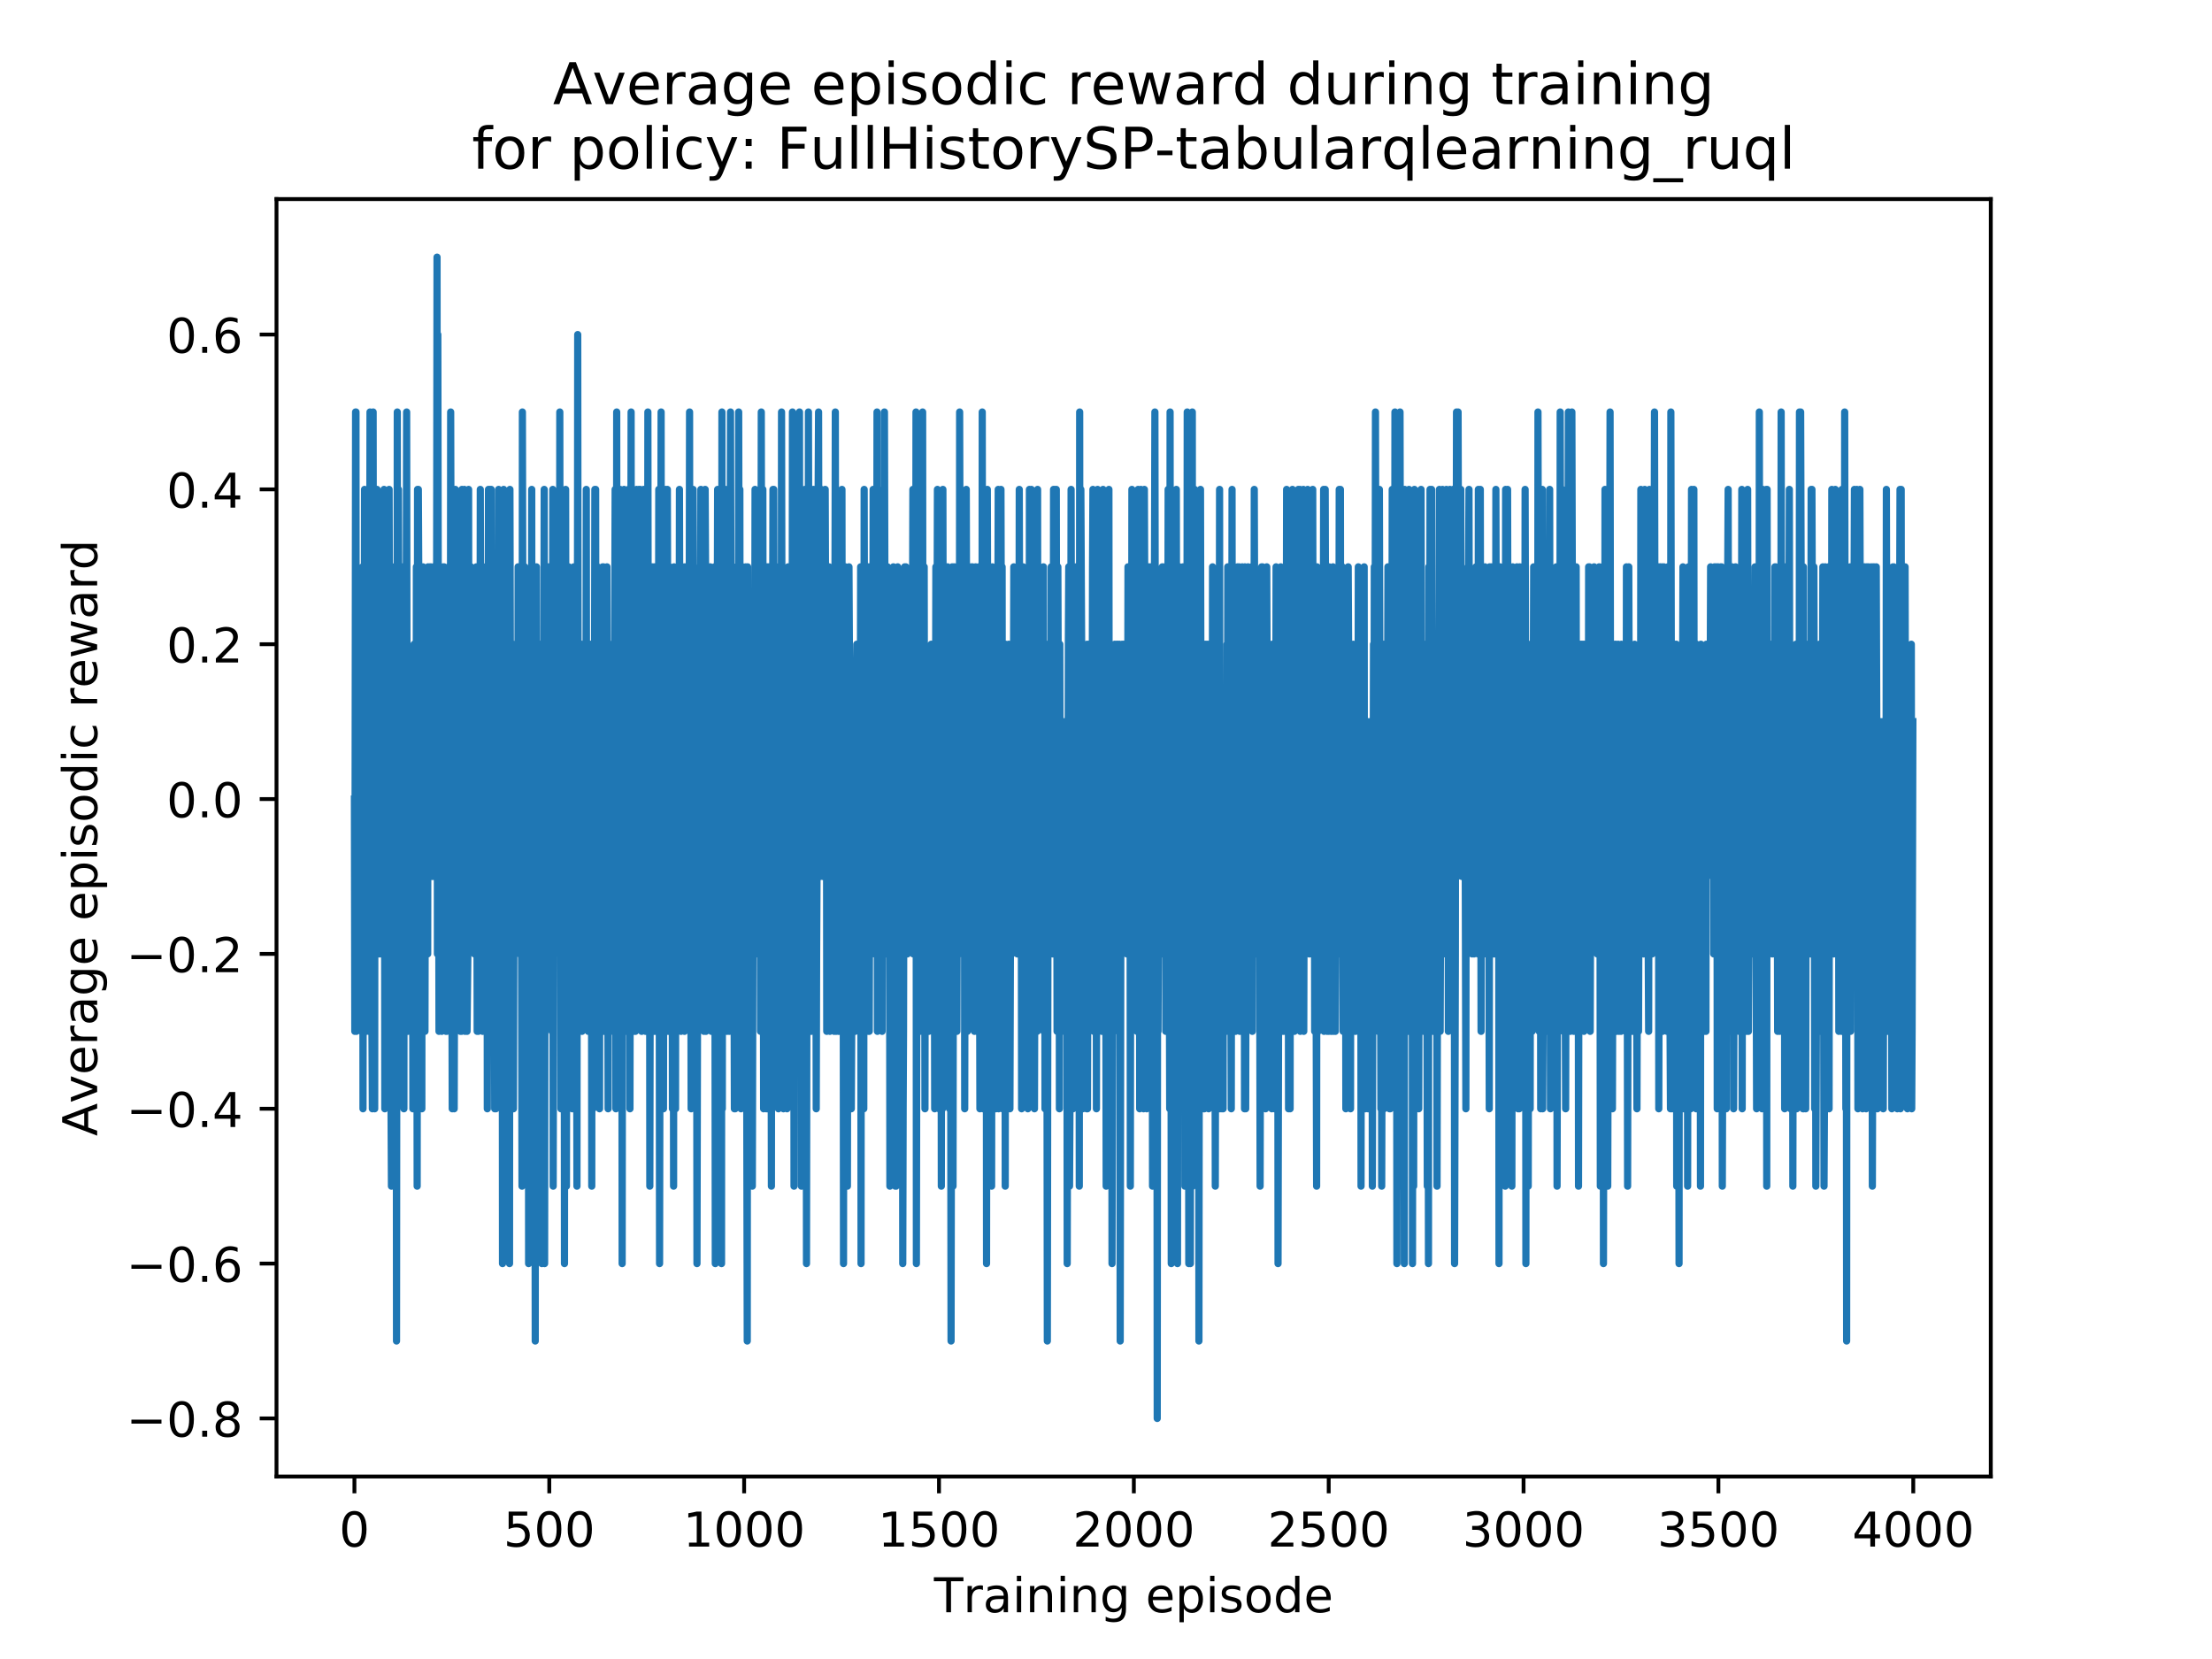 <?xml version="1.0" encoding="utf-8" standalone="no"?>
<!DOCTYPE svg PUBLIC "-//W3C//DTD SVG 1.1//EN"
  "http://www.w3.org/Graphics/SVG/1.1/DTD/svg11.dtd">
<!-- Created with matplotlib (https://matplotlib.org/) -->
<svg height="345.6pt" version="1.1" viewBox="0 0 460.8 345.6" width="460.8pt" xmlns="http://www.w3.org/2000/svg" xmlns:xlink="http://www.w3.org/1999/xlink">
 <defs>
  <style type="text/css">
*{stroke-linecap:butt;stroke-linejoin:round;}
  </style>
 </defs>
 <g id="figure_1">
  <g id="patch_1">
   <path d="M 0 345.6 
L 460.8 345.6 
L 460.8 0 
L 0 0 
z
" style="fill:#ffffff;"/>
  </g>
  <g id="axes_1">
   <g id="patch_2">
    <path d="M 57.6 307.584 
L 414.72 307.584 
L 414.72 41.472 
L 57.6 41.472 
z
" style="fill:#ffffff;"/>
   </g>
   <g id="matplotlib.axis_1">
    <g id="xtick_1">
     <g id="line2d_1">
      <defs>
       <path d="M 0 0 
L 0 3.5 
" id="m9f6463e715" style="stroke:#000000;stroke-width:0.8;"/>
      </defs>
      <g>
       <use style="stroke:#000000;stroke-width:0.8;" x="73.833" xlink:href="#m9f6463e715" y="307.584"/>
      </g>
     </g>
     <g id="text_1">
      <!-- 0 -->
      <defs>
       <path d="M 31.781 66.406 
Q 24.172 66.406 20.328 58.906 
Q 16.5 51.422 16.5 36.375 
Q 16.5 21.391 20.328 13.891 
Q 24.172 6.391 31.781 6.391 
Q 39.453 6.391 43.281 13.891 
Q 47.125 21.391 47.125 36.375 
Q 47.125 51.422 43.281 58.906 
Q 39.453 66.406 31.781 66.406 
z
M 31.781 74.219 
Q 44.047 74.219 50.516 64.516 
Q 56.984 54.828 56.984 36.375 
Q 56.984 17.969 50.516 8.266 
Q 44.047 -1.422 31.781 -1.422 
Q 19.531 -1.422 13.062 8.266 
Q 6.594 17.969 6.594 36.375 
Q 6.594 54.828 13.062 64.516 
Q 19.531 74.219 31.781 74.219 
z
" id="DejaVuSans-48"/>
      </defs>
      <g transform="translate(70.651 322.182)scale(0.1 -0.1)">
       <use xlink:href="#DejaVuSans-48"/>
      </g>
     </g>
    </g>
    <g id="xtick_2">
     <g id="line2d_2">
      <g>
       <use style="stroke:#000000;stroke-width:0.8;" x="114.425" xlink:href="#m9f6463e715" y="307.584"/>
      </g>
     </g>
     <g id="text_2">
      <!-- 500 -->
      <defs>
       <path d="M 10.797 72.906 
L 49.516 72.906 
L 49.516 64.594 
L 19.828 64.594 
L 19.828 46.734 
Q 21.969 47.469 24.109 47.828 
Q 26.266 48.188 28.422 48.188 
Q 40.625 48.188 47.75 41.5 
Q 54.891 34.812 54.891 23.391 
Q 54.891 11.625 47.562 5.094 
Q 40.234 -1.422 26.906 -1.422 
Q 22.312 -1.422 17.547 -0.641 
Q 12.797 0.141 7.719 1.703 
L 7.719 11.625 
Q 12.109 9.234 16.797 8.062 
Q 21.484 6.891 26.703 6.891 
Q 35.156 6.891 40.078 11.328 
Q 45.016 15.766 45.016 23.391 
Q 45.016 31 40.078 35.438 
Q 35.156 39.891 26.703 39.891 
Q 22.75 39.891 18.812 39.016 
Q 14.891 38.141 10.797 36.281 
z
" id="DejaVuSans-53"/>
      </defs>
      <g transform="translate(104.881 322.182)scale(0.1 -0.1)">
       <use xlink:href="#DejaVuSans-53"/>
       <use x="63.623" xlink:href="#DejaVuSans-48"/>
       <use x="127.246" xlink:href="#DejaVuSans-48"/>
      </g>
     </g>
    </g>
    <g id="xtick_3">
     <g id="line2d_3">
      <g>
       <use style="stroke:#000000;stroke-width:0.8;" x="155.017" xlink:href="#m9f6463e715" y="307.584"/>
      </g>
     </g>
     <g id="text_3">
      <!-- 1000 -->
      <defs>
       <path d="M 12.406 8.297 
L 28.516 8.297 
L 28.516 63.922 
L 10.984 60.406 
L 10.984 69.391 
L 28.422 72.906 
L 38.281 72.906 
L 38.281 8.297 
L 54.391 8.297 
L 54.391 0 
L 12.406 0 
z
" id="DejaVuSans-49"/>
      </defs>
      <g transform="translate(142.292 322.182)scale(0.1 -0.1)">
       <use xlink:href="#DejaVuSans-49"/>
       <use x="63.623" xlink:href="#DejaVuSans-48"/>
       <use x="127.246" xlink:href="#DejaVuSans-48"/>
       <use x="190.869" xlink:href="#DejaVuSans-48"/>
      </g>
     </g>
    </g>
    <g id="xtick_4">
     <g id="line2d_4">
      <g>
       <use style="stroke:#000000;stroke-width:0.8;" x="195.609" xlink:href="#m9f6463e715" y="307.584"/>
      </g>
     </g>
     <g id="text_4">
      <!-- 1500 -->
      <g transform="translate(182.884 322.182)scale(0.1 -0.1)">
       <use xlink:href="#DejaVuSans-49"/>
       <use x="63.623" xlink:href="#DejaVuSans-53"/>
       <use x="127.246" xlink:href="#DejaVuSans-48"/>
       <use x="190.869" xlink:href="#DejaVuSans-48"/>
      </g>
     </g>
    </g>
    <g id="xtick_5">
     <g id="line2d_5">
      <g>
       <use style="stroke:#000000;stroke-width:0.8;" x="236.201" xlink:href="#m9f6463e715" y="307.584"/>
      </g>
     </g>
     <g id="text_5">
      <!-- 2000 -->
      <defs>
       <path d="M 19.188 8.297 
L 53.609 8.297 
L 53.609 0 
L 7.328 0 
L 7.328 8.297 
Q 12.938 14.109 22.625 23.891 
Q 32.328 33.688 34.812 36.531 
Q 39.547 41.844 41.422 45.531 
Q 43.312 49.219 43.312 52.781 
Q 43.312 58.594 39.234 62.25 
Q 35.156 65.922 28.609 65.922 
Q 23.969 65.922 18.812 64.312 
Q 13.672 62.703 7.812 59.422 
L 7.812 69.391 
Q 13.766 71.781 18.938 73 
Q 24.125 74.219 28.422 74.219 
Q 39.75 74.219 46.484 68.547 
Q 53.219 62.891 53.219 53.422 
Q 53.219 48.922 51.531 44.891 
Q 49.859 40.875 45.406 35.406 
Q 44.188 33.984 37.641 27.219 
Q 31.109 20.453 19.188 8.297 
z
" id="DejaVuSans-50"/>
      </defs>
      <g transform="translate(223.476 322.182)scale(0.1 -0.1)">
       <use xlink:href="#DejaVuSans-50"/>
       <use x="63.623" xlink:href="#DejaVuSans-48"/>
       <use x="127.246" xlink:href="#DejaVuSans-48"/>
       <use x="190.869" xlink:href="#DejaVuSans-48"/>
      </g>
     </g>
    </g>
    <g id="xtick_6">
     <g id="line2d_6">
      <g>
       <use style="stroke:#000000;stroke-width:0.8;" x="276.793" xlink:href="#m9f6463e715" y="307.584"/>
      </g>
     </g>
     <g id="text_6">
      <!-- 2500 -->
      <g transform="translate(264.068 322.182)scale(0.1 -0.1)">
       <use xlink:href="#DejaVuSans-50"/>
       <use x="63.623" xlink:href="#DejaVuSans-53"/>
       <use x="127.246" xlink:href="#DejaVuSans-48"/>
       <use x="190.869" xlink:href="#DejaVuSans-48"/>
      </g>
     </g>
    </g>
    <g id="xtick_7">
     <g id="line2d_7">
      <g>
       <use style="stroke:#000000;stroke-width:0.8;" x="317.385" xlink:href="#m9f6463e715" y="307.584"/>
      </g>
     </g>
     <g id="text_7">
      <!-- 3000 -->
      <defs>
       <path d="M 40.578 39.312 
Q 47.656 37.797 51.625 33 
Q 55.609 28.219 55.609 21.188 
Q 55.609 10.406 48.188 4.484 
Q 40.766 -1.422 27.094 -1.422 
Q 22.516 -1.422 17.656 -0.516 
Q 12.797 0.391 7.625 2.203 
L 7.625 11.719 
Q 11.719 9.328 16.594 8.109 
Q 21.484 6.891 26.812 6.891 
Q 36.078 6.891 40.938 10.547 
Q 45.797 14.203 45.797 21.188 
Q 45.797 27.641 41.281 31.266 
Q 36.766 34.906 28.719 34.906 
L 20.219 34.906 
L 20.219 43.016 
L 29.109 43.016 
Q 36.375 43.016 40.234 45.922 
Q 44.094 48.828 44.094 54.297 
Q 44.094 59.906 40.109 62.906 
Q 36.141 65.922 28.719 65.922 
Q 24.656 65.922 20.016 65.031 
Q 15.375 64.156 9.812 62.312 
L 9.812 71.094 
Q 15.438 72.656 20.344 73.438 
Q 25.25 74.219 29.594 74.219 
Q 40.828 74.219 47.359 69.109 
Q 53.906 64.016 53.906 55.328 
Q 53.906 49.266 50.438 45.094 
Q 46.969 40.922 40.578 39.312 
z
" id="DejaVuSans-51"/>
      </defs>
      <g transform="translate(304.66 322.182)scale(0.1 -0.1)">
       <use xlink:href="#DejaVuSans-51"/>
       <use x="63.623" xlink:href="#DejaVuSans-48"/>
       <use x="127.246" xlink:href="#DejaVuSans-48"/>
       <use x="190.869" xlink:href="#DejaVuSans-48"/>
      </g>
     </g>
    </g>
    <g id="xtick_8">
     <g id="line2d_8">
      <g>
       <use style="stroke:#000000;stroke-width:0.8;" x="357.976" xlink:href="#m9f6463e715" y="307.584"/>
      </g>
     </g>
     <g id="text_8">
      <!-- 3500 -->
      <g transform="translate(345.251 322.182)scale(0.1 -0.1)">
       <use xlink:href="#DejaVuSans-51"/>
       <use x="63.623" xlink:href="#DejaVuSans-53"/>
       <use x="127.246" xlink:href="#DejaVuSans-48"/>
       <use x="190.869" xlink:href="#DejaVuSans-48"/>
      </g>
     </g>
    </g>
    <g id="xtick_9">
     <g id="line2d_9">
      <g>
       <use style="stroke:#000000;stroke-width:0.8;" x="398.568" xlink:href="#m9f6463e715" y="307.584"/>
      </g>
     </g>
     <g id="text_9">
      <!-- 4000 -->
      <defs>
       <path d="M 37.797 64.312 
L 12.891 25.391 
L 37.797 25.391 
z
M 35.203 72.906 
L 47.609 72.906 
L 47.609 25.391 
L 58.016 25.391 
L 58.016 17.188 
L 47.609 17.188 
L 47.609 0 
L 37.797 0 
L 37.797 17.188 
L 4.891 17.188 
L 4.891 26.703 
z
" id="DejaVuSans-52"/>
      </defs>
      <g transform="translate(385.843 322.182)scale(0.1 -0.1)">
       <use xlink:href="#DejaVuSans-52"/>
       <use x="63.623" xlink:href="#DejaVuSans-48"/>
       <use x="127.246" xlink:href="#DejaVuSans-48"/>
       <use x="190.869" xlink:href="#DejaVuSans-48"/>
      </g>
     </g>
    </g>
    <g id="text_10">
     <!-- Training episode -->
     <defs>
      <path d="M -0.297 72.906 
L 61.375 72.906 
L 61.375 64.594 
L 35.5 64.594 
L 35.5 0 
L 25.594 0 
L 25.594 64.594 
L -0.297 64.594 
z
" id="DejaVuSans-84"/>
      <path d="M 41.109 46.297 
Q 39.594 47.172 37.812 47.578 
Q 36.031 48 33.891 48 
Q 26.266 48 22.188 43.047 
Q 18.109 38.094 18.109 28.812 
L 18.109 0 
L 9.078 0 
L 9.078 54.688 
L 18.109 54.688 
L 18.109 46.188 
Q 20.953 51.172 25.484 53.578 
Q 30.031 56 36.531 56 
Q 37.453 56 38.578 55.875 
Q 39.703 55.766 41.062 55.516 
z
" id="DejaVuSans-114"/>
      <path d="M 34.281 27.484 
Q 23.391 27.484 19.188 25 
Q 14.984 22.516 14.984 16.5 
Q 14.984 11.719 18.141 8.906 
Q 21.297 6.109 26.703 6.109 
Q 34.188 6.109 38.703 11.406 
Q 43.219 16.703 43.219 25.484 
L 43.219 27.484 
z
M 52.203 31.203 
L 52.203 0 
L 43.219 0 
L 43.219 8.297 
Q 40.141 3.328 35.547 0.953 
Q 30.953 -1.422 24.312 -1.422 
Q 15.922 -1.422 10.953 3.297 
Q 6 8.016 6 15.922 
Q 6 25.141 12.172 29.828 
Q 18.359 34.516 30.609 34.516 
L 43.219 34.516 
L 43.219 35.406 
Q 43.219 41.609 39.141 45 
Q 35.062 48.391 27.688 48.391 
Q 23 48.391 18.547 47.266 
Q 14.109 46.141 10.016 43.891 
L 10.016 52.203 
Q 14.938 54.109 19.578 55.047 
Q 24.219 56 28.609 56 
Q 40.484 56 46.344 49.844 
Q 52.203 43.703 52.203 31.203 
z
" id="DejaVuSans-97"/>
      <path d="M 9.422 54.688 
L 18.406 54.688 
L 18.406 0 
L 9.422 0 
z
M 9.422 75.984 
L 18.406 75.984 
L 18.406 64.594 
L 9.422 64.594 
z
" id="DejaVuSans-105"/>
      <path d="M 54.891 33.016 
L 54.891 0 
L 45.906 0 
L 45.906 32.719 
Q 45.906 40.484 42.875 44.328 
Q 39.844 48.188 33.797 48.188 
Q 26.516 48.188 22.312 43.547 
Q 18.109 38.922 18.109 30.906 
L 18.109 0 
L 9.078 0 
L 9.078 54.688 
L 18.109 54.688 
L 18.109 46.188 
Q 21.344 51.125 25.703 53.562 
Q 30.078 56 35.797 56 
Q 45.219 56 50.047 50.172 
Q 54.891 44.344 54.891 33.016 
z
" id="DejaVuSans-110"/>
      <path d="M 45.406 27.984 
Q 45.406 37.75 41.375 43.109 
Q 37.359 48.484 30.078 48.484 
Q 22.859 48.484 18.828 43.109 
Q 14.797 37.75 14.797 27.984 
Q 14.797 18.266 18.828 12.891 
Q 22.859 7.516 30.078 7.516 
Q 37.359 7.516 41.375 12.891 
Q 45.406 18.266 45.406 27.984 
z
M 54.391 6.781 
Q 54.391 -7.172 48.188 -13.984 
Q 42 -20.797 29.203 -20.797 
Q 24.469 -20.797 20.266 -20.094 
Q 16.062 -19.391 12.109 -17.922 
L 12.109 -9.188 
Q 16.062 -11.328 19.922 -12.344 
Q 23.781 -13.375 27.781 -13.375 
Q 36.625 -13.375 41.016 -8.766 
Q 45.406 -4.156 45.406 5.172 
L 45.406 9.625 
Q 42.625 4.781 38.281 2.391 
Q 33.938 0 27.875 0 
Q 17.828 0 11.672 7.656 
Q 5.516 15.328 5.516 27.984 
Q 5.516 40.672 11.672 48.328 
Q 17.828 56 27.875 56 
Q 33.938 56 38.281 53.609 
Q 42.625 51.219 45.406 46.391 
L 45.406 54.688 
L 54.391 54.688 
z
" id="DejaVuSans-103"/>
      <path id="DejaVuSans-32"/>
      <path d="M 56.203 29.594 
L 56.203 25.203 
L 14.891 25.203 
Q 15.484 15.922 20.484 11.062 
Q 25.484 6.203 34.422 6.203 
Q 39.594 6.203 44.453 7.469 
Q 49.312 8.734 54.109 11.281 
L 54.109 2.781 
Q 49.266 0.734 44.188 -0.344 
Q 39.109 -1.422 33.891 -1.422 
Q 20.797 -1.422 13.156 6.188 
Q 5.516 13.812 5.516 26.812 
Q 5.516 40.234 12.766 48.109 
Q 20.016 56 32.328 56 
Q 43.359 56 49.781 48.891 
Q 56.203 41.797 56.203 29.594 
z
M 47.219 32.234 
Q 47.125 39.594 43.094 43.984 
Q 39.062 48.391 32.422 48.391 
Q 24.906 48.391 20.391 44.141 
Q 15.875 39.891 15.188 32.172 
z
" id="DejaVuSans-101"/>
      <path d="M 18.109 8.203 
L 18.109 -20.797 
L 9.078 -20.797 
L 9.078 54.688 
L 18.109 54.688 
L 18.109 46.391 
Q 20.953 51.266 25.266 53.625 
Q 29.594 56 35.594 56 
Q 45.562 56 51.781 48.094 
Q 58.016 40.188 58.016 27.297 
Q 58.016 14.406 51.781 6.484 
Q 45.562 -1.422 35.594 -1.422 
Q 29.594 -1.422 25.266 0.953 
Q 20.953 3.328 18.109 8.203 
z
M 48.688 27.297 
Q 48.688 37.203 44.609 42.844 
Q 40.531 48.484 33.406 48.484 
Q 26.266 48.484 22.188 42.844 
Q 18.109 37.203 18.109 27.297 
Q 18.109 17.391 22.188 11.75 
Q 26.266 6.109 33.406 6.109 
Q 40.531 6.109 44.609 11.75 
Q 48.688 17.391 48.688 27.297 
z
" id="DejaVuSans-112"/>
      <path d="M 44.281 53.078 
L 44.281 44.578 
Q 40.484 46.531 36.375 47.5 
Q 32.281 48.484 27.875 48.484 
Q 21.188 48.484 17.844 46.438 
Q 14.5 44.391 14.5 40.281 
Q 14.5 37.156 16.891 35.375 
Q 19.281 33.594 26.516 31.984 
L 29.594 31.297 
Q 39.156 29.25 43.188 25.516 
Q 47.219 21.781 47.219 15.094 
Q 47.219 7.469 41.188 3.016 
Q 35.156 -1.422 24.609 -1.422 
Q 20.219 -1.422 15.453 -0.562 
Q 10.688 0.297 5.422 2 
L 5.422 11.281 
Q 10.406 8.688 15.234 7.391 
Q 20.062 6.109 24.812 6.109 
Q 31.156 6.109 34.562 8.281 
Q 37.984 10.453 37.984 14.406 
Q 37.984 18.062 35.516 20.016 
Q 33.062 21.969 24.703 23.781 
L 21.578 24.516 
Q 13.234 26.266 9.516 29.906 
Q 5.812 33.547 5.812 39.891 
Q 5.812 47.609 11.281 51.797 
Q 16.75 56 26.812 56 
Q 31.781 56 36.172 55.266 
Q 40.578 54.547 44.281 53.078 
z
" id="DejaVuSans-115"/>
      <path d="M 30.609 48.391 
Q 23.391 48.391 19.188 42.75 
Q 14.984 37.109 14.984 27.297 
Q 14.984 17.484 19.156 11.844 
Q 23.344 6.203 30.609 6.203 
Q 37.797 6.203 41.984 11.859 
Q 46.188 17.531 46.188 27.297 
Q 46.188 37.016 41.984 42.703 
Q 37.797 48.391 30.609 48.391 
z
M 30.609 56 
Q 42.328 56 49.016 48.375 
Q 55.719 40.766 55.719 27.297 
Q 55.719 13.875 49.016 6.219 
Q 42.328 -1.422 30.609 -1.422 
Q 18.844 -1.422 12.172 6.219 
Q 5.516 13.875 5.516 27.297 
Q 5.516 40.766 12.172 48.375 
Q 18.844 56 30.609 56 
z
" id="DejaVuSans-111"/>
      <path d="M 45.406 46.391 
L 45.406 75.984 
L 54.391 75.984 
L 54.391 0 
L 45.406 0 
L 45.406 8.203 
Q 42.578 3.328 38.25 0.953 
Q 33.938 -1.422 27.875 -1.422 
Q 17.969 -1.422 11.734 6.484 
Q 5.516 14.406 5.516 27.297 
Q 5.516 40.188 11.734 48.094 
Q 17.969 56 27.875 56 
Q 33.938 56 38.25 53.625 
Q 42.578 51.266 45.406 46.391 
z
M 14.797 27.297 
Q 14.797 17.391 18.875 11.75 
Q 22.953 6.109 30.078 6.109 
Q 37.203 6.109 41.297 11.75 
Q 45.406 17.391 45.406 27.297 
Q 45.406 37.203 41.297 42.844 
Q 37.203 48.484 30.078 48.484 
Q 22.953 48.484 18.875 42.844 
Q 14.797 37.203 14.797 27.297 
z
" id="DejaVuSans-100"/>
     </defs>
     <g transform="translate(194.564 335.861)scale(0.1 -0.1)">
      <use xlink:href="#DejaVuSans-84"/>
      <use x="60.865" xlink:href="#DejaVuSans-114"/>
      <use x="101.979" xlink:href="#DejaVuSans-97"/>
      <use x="163.258" xlink:href="#DejaVuSans-105"/>
      <use x="191.041" xlink:href="#DejaVuSans-110"/>
      <use x="254.42" xlink:href="#DejaVuSans-105"/>
      <use x="282.203" xlink:href="#DejaVuSans-110"/>
      <use x="345.582" xlink:href="#DejaVuSans-103"/>
      <use x="409.059" xlink:href="#DejaVuSans-32"/>
      <use x="440.846" xlink:href="#DejaVuSans-101"/>
      <use x="502.369" xlink:href="#DejaVuSans-112"/>
      <use x="565.846" xlink:href="#DejaVuSans-105"/>
      <use x="593.629" xlink:href="#DejaVuSans-115"/>
      <use x="645.729" xlink:href="#DejaVuSans-111"/>
      <use x="706.91" xlink:href="#DejaVuSans-100"/>
      <use x="770.387" xlink:href="#DejaVuSans-101"/>
     </g>
    </g>
   </g>
   <g id="matplotlib.axis_2">
    <g id="ytick_1">
     <g id="line2d_10">
      <defs>
       <path d="M 0 0 
L -3.5 0 
" id="m0de727f985" style="stroke:#000000;stroke-width:0.8;"/>
      </defs>
      <g>
       <use style="stroke:#000000;stroke-width:0.8;" x="57.6" xlink:href="#m0de727f985" y="295.488"/>
      </g>
     </g>
     <g id="text_11">
      <!-- −0.8 -->
      <defs>
       <path d="M 10.594 35.5 
L 73.188 35.5 
L 73.188 27.203 
L 10.594 27.203 
z
" id="DejaVuSans-8722"/>
       <path d="M 10.688 12.406 
L 21 12.406 
L 21 0 
L 10.688 0 
z
" id="DejaVuSans-46"/>
       <path d="M 31.781 34.625 
Q 24.75 34.625 20.719 30.859 
Q 16.703 27.094 16.703 20.516 
Q 16.703 13.922 20.719 10.156 
Q 24.75 6.391 31.781 6.391 
Q 38.812 6.391 42.859 10.172 
Q 46.922 13.969 46.922 20.516 
Q 46.922 27.094 42.891 30.859 
Q 38.875 34.625 31.781 34.625 
z
M 21.922 38.812 
Q 15.578 40.375 12.031 44.719 
Q 8.5 49.078 8.5 55.328 
Q 8.5 64.062 14.719 69.141 
Q 20.953 74.219 31.781 74.219 
Q 42.672 74.219 48.875 69.141 
Q 55.078 64.062 55.078 55.328 
Q 55.078 49.078 51.531 44.719 
Q 48 40.375 41.703 38.812 
Q 48.828 37.156 52.797 32.312 
Q 56.781 27.484 56.781 20.516 
Q 56.781 9.906 50.312 4.234 
Q 43.844 -1.422 31.781 -1.422 
Q 19.734 -1.422 13.25 4.234 
Q 6.781 9.906 6.781 20.516 
Q 6.781 27.484 10.781 32.312 
Q 14.797 37.156 21.922 38.812 
z
M 18.312 54.391 
Q 18.312 48.734 21.844 45.562 
Q 25.391 42.391 31.781 42.391 
Q 38.141 42.391 41.719 45.562 
Q 45.312 48.734 45.312 54.391 
Q 45.312 60.062 41.719 63.234 
Q 38.141 66.406 31.781 66.406 
Q 25.391 66.406 21.844 63.234 
Q 18.312 60.062 18.312 54.391 
z
" id="DejaVuSans-56"/>
      </defs>
      <g transform="translate(26.317 299.287)scale(0.1 -0.1)">
       <use xlink:href="#DejaVuSans-8722"/>
       <use x="83.789" xlink:href="#DejaVuSans-48"/>
       <use x="147.412" xlink:href="#DejaVuSans-46"/>
       <use x="179.199" xlink:href="#DejaVuSans-56"/>
      </g>
     </g>
    </g>
    <g id="ytick_2">
     <g id="line2d_11">
      <g>
       <use style="stroke:#000000;stroke-width:0.8;" x="57.6" xlink:href="#m0de727f985" y="263.232"/>
      </g>
     </g>
     <g id="text_12">
      <!-- −0.6 -->
      <defs>
       <path d="M 33.016 40.375 
Q 26.375 40.375 22.484 35.828 
Q 18.609 31.297 18.609 23.391 
Q 18.609 15.531 22.484 10.953 
Q 26.375 6.391 33.016 6.391 
Q 39.656 6.391 43.531 10.953 
Q 47.406 15.531 47.406 23.391 
Q 47.406 31.297 43.531 35.828 
Q 39.656 40.375 33.016 40.375 
z
M 52.594 71.297 
L 52.594 62.312 
Q 48.875 64.062 45.094 64.984 
Q 41.312 65.922 37.594 65.922 
Q 27.828 65.922 22.672 59.328 
Q 17.531 52.734 16.797 39.406 
Q 19.672 43.656 24.016 45.922 
Q 28.375 48.188 33.594 48.188 
Q 44.578 48.188 50.953 41.516 
Q 57.328 34.859 57.328 23.391 
Q 57.328 12.156 50.688 5.359 
Q 44.047 -1.422 33.016 -1.422 
Q 20.359 -1.422 13.672 8.266 
Q 6.984 17.969 6.984 36.375 
Q 6.984 53.656 15.188 63.938 
Q 23.391 74.219 37.203 74.219 
Q 40.922 74.219 44.703 73.484 
Q 48.484 72.75 52.594 71.297 
z
" id="DejaVuSans-54"/>
      </defs>
      <g transform="translate(26.317 267.031)scale(0.1 -0.1)">
       <use xlink:href="#DejaVuSans-8722"/>
       <use x="83.789" xlink:href="#DejaVuSans-48"/>
       <use x="147.412" xlink:href="#DejaVuSans-46"/>
       <use x="179.199" xlink:href="#DejaVuSans-54"/>
      </g>
     </g>
    </g>
    <g id="ytick_3">
     <g id="line2d_12">
      <g>
       <use style="stroke:#000000;stroke-width:0.8;" x="57.6" xlink:href="#m0de727f985" y="230.976"/>
      </g>
     </g>
     <g id="text_13">
      <!-- −0.4 -->
      <g transform="translate(26.317 234.775)scale(0.1 -0.1)">
       <use xlink:href="#DejaVuSans-8722"/>
       <use x="83.789" xlink:href="#DejaVuSans-48"/>
       <use x="147.412" xlink:href="#DejaVuSans-46"/>
       <use x="179.199" xlink:href="#DejaVuSans-52"/>
      </g>
     </g>
    </g>
    <g id="ytick_4">
     <g id="line2d_13">
      <g>
       <use style="stroke:#000000;stroke-width:0.8;" x="57.6" xlink:href="#m0de727f985" y="198.72"/>
      </g>
     </g>
     <g id="text_14">
      <!-- −0.2 -->
      <g transform="translate(26.317 202.519)scale(0.1 -0.1)">
       <use xlink:href="#DejaVuSans-8722"/>
       <use x="83.789" xlink:href="#DejaVuSans-48"/>
       <use x="147.412" xlink:href="#DejaVuSans-46"/>
       <use x="179.199" xlink:href="#DejaVuSans-50"/>
      </g>
     </g>
    </g>
    <g id="ytick_5">
     <g id="line2d_14">
      <g>
       <use style="stroke:#000000;stroke-width:0.8;" x="57.6" xlink:href="#m0de727f985" y="166.464"/>
      </g>
     </g>
     <g id="text_15">
      <!-- 0.0 -->
      <g transform="translate(34.697 170.263)scale(0.1 -0.1)">
       <use xlink:href="#DejaVuSans-48"/>
       <use x="63.623" xlink:href="#DejaVuSans-46"/>
       <use x="95.41" xlink:href="#DejaVuSans-48"/>
      </g>
     </g>
    </g>
    <g id="ytick_6">
     <g id="line2d_15">
      <g>
       <use style="stroke:#000000;stroke-width:0.8;" x="57.6" xlink:href="#m0de727f985" y="134.208"/>
      </g>
     </g>
     <g id="text_16">
      <!-- 0.2 -->
      <g transform="translate(34.697 138.007)scale(0.1 -0.1)">
       <use xlink:href="#DejaVuSans-48"/>
       <use x="63.623" xlink:href="#DejaVuSans-46"/>
       <use x="95.41" xlink:href="#DejaVuSans-50"/>
      </g>
     </g>
    </g>
    <g id="ytick_7">
     <g id="line2d_16">
      <g>
       <use style="stroke:#000000;stroke-width:0.8;" x="57.6" xlink:href="#m0de727f985" y="101.952"/>
      </g>
     </g>
     <g id="text_17">
      <!-- 0.4 -->
      <g transform="translate(34.697 105.751)scale(0.1 -0.1)">
       <use xlink:href="#DejaVuSans-48"/>
       <use x="63.623" xlink:href="#DejaVuSans-46"/>
       <use x="95.41" xlink:href="#DejaVuSans-52"/>
      </g>
     </g>
    </g>
    <g id="ytick_8">
     <g id="line2d_17">
      <g>
       <use style="stroke:#000000;stroke-width:0.8;" x="57.6" xlink:href="#m0de727f985" y="69.696"/>
      </g>
     </g>
     <g id="text_18">
      <!-- 0.6 -->
      <g transform="translate(34.697 73.495)scale(0.1 -0.1)">
       <use xlink:href="#DejaVuSans-48"/>
       <use x="63.623" xlink:href="#DejaVuSans-46"/>
       <use x="95.41" xlink:href="#DejaVuSans-54"/>
      </g>
     </g>
    </g>
    <g id="text_19">
     <!-- Average episodic reward -->
     <defs>
      <path d="M 34.188 63.188 
L 20.797 26.906 
L 47.609 26.906 
z
M 28.609 72.906 
L 39.797 72.906 
L 67.578 0 
L 57.328 0 
L 50.688 18.703 
L 17.828 18.703 
L 11.188 0 
L 0.781 0 
z
" id="DejaVuSans-65"/>
      <path d="M 2.984 54.688 
L 12.5 54.688 
L 29.594 8.797 
L 46.688 54.688 
L 56.203 54.688 
L 35.688 0 
L 23.484 0 
z
" id="DejaVuSans-118"/>
      <path d="M 48.781 52.594 
L 48.781 44.188 
Q 44.969 46.297 41.141 47.344 
Q 37.312 48.391 33.406 48.391 
Q 24.656 48.391 19.812 42.844 
Q 14.984 37.312 14.984 27.297 
Q 14.984 17.281 19.812 11.734 
Q 24.656 6.203 33.406 6.203 
Q 37.312 6.203 41.141 7.25 
Q 44.969 8.297 48.781 10.406 
L 48.781 2.094 
Q 45.016 0.344 40.984 -0.531 
Q 36.969 -1.422 32.422 -1.422 
Q 20.062 -1.422 12.781 6.344 
Q 5.516 14.109 5.516 27.297 
Q 5.516 40.672 12.859 48.328 
Q 20.219 56 33.016 56 
Q 37.156 56 41.109 55.141 
Q 45.062 54.297 48.781 52.594 
z
" id="DejaVuSans-99"/>
      <path d="M 4.203 54.688 
L 13.188 54.688 
L 24.422 12.016 
L 35.594 54.688 
L 46.188 54.688 
L 57.422 12.016 
L 68.609 54.688 
L 77.594 54.688 
L 63.281 0 
L 52.688 0 
L 40.922 44.828 
L 29.109 0 
L 18.5 0 
z
" id="DejaVuSans-119"/>
     </defs>
     <g transform="translate(20.238 236.658)rotate(-90)scale(0.1 -0.1)">
      <use xlink:href="#DejaVuSans-65"/>
      <use x="68.33" xlink:href="#DejaVuSans-118"/>
      <use x="127.51" xlink:href="#DejaVuSans-101"/>
      <use x="189.033" xlink:href="#DejaVuSans-114"/>
      <use x="230.146" xlink:href="#DejaVuSans-97"/>
      <use x="291.426" xlink:href="#DejaVuSans-103"/>
      <use x="354.902" xlink:href="#DejaVuSans-101"/>
      <use x="416.426" xlink:href="#DejaVuSans-32"/>
      <use x="448.213" xlink:href="#DejaVuSans-101"/>
      <use x="509.736" xlink:href="#DejaVuSans-112"/>
      <use x="573.213" xlink:href="#DejaVuSans-105"/>
      <use x="600.996" xlink:href="#DejaVuSans-115"/>
      <use x="653.096" xlink:href="#DejaVuSans-111"/>
      <use x="714.277" xlink:href="#DejaVuSans-100"/>
      <use x="777.754" xlink:href="#DejaVuSans-105"/>
      <use x="805.537" xlink:href="#DejaVuSans-99"/>
      <use x="860.518" xlink:href="#DejaVuSans-32"/>
      <use x="892.305" xlink:href="#DejaVuSans-114"/>
      <use x="933.387" xlink:href="#DejaVuSans-101"/>
      <use x="994.91" xlink:href="#DejaVuSans-119"/>
      <use x="1076.697" xlink:href="#DejaVuSans-97"/>
      <use x="1137.977" xlink:href="#DejaVuSans-114"/>
      <use x="1179.074" xlink:href="#DejaVuSans-100"/>
     </g>
    </g>
   </g>
   <g id="line2d_18">
    <path clip-path="url(#pf953a2e50e)" d="M 73.833 166.464 
L 73.914 214.848 
L 74.076 85.824 
L 74.157 85.824 
L 74.239 214.848 
L 74.32 118.08 
L 74.401 150.336 
L 74.482 150.336 
L 74.645 166.464 
L 74.726 166.464 
L 74.807 182.592 
L 74.969 134.208 
L 75.132 182.592 
L 75.213 134.208 
L 75.294 214.848 
L 75.538 118.08 
L 75.619 230.976 
L 75.781 134.208 
L 75.862 166.464 
L 75.944 101.952 
L 76.106 198.72 
L 76.187 182.592 
L 76.268 214.848 
L 76.349 134.208 
L 76.431 182.592 
L 76.512 150.336 
L 76.674 166.464 
L 76.755 150.336 
L 76.837 214.848 
L 76.918 118.08 
L 76.999 134.208 
L 77.08 85.824 
L 77.161 101.952 
L 77.324 150.336 
L 77.486 214.848 
L 77.567 230.976 
L 77.648 214.848 
L 77.73 85.824 
L 77.811 166.464 
L 77.892 150.336 
L 78.054 230.976 
L 78.135 101.952 
L 78.298 166.464 
L 78.379 182.592 
L 78.541 101.952 
L 78.623 198.72 
L 78.704 118.08 
L 78.785 150.336 
L 78.866 134.208 
L 79.028 198.72 
L 79.272 150.336 
L 79.434 198.72 
L 79.516 166.464 
L 79.597 198.72 
L 79.84 166.464 
L 79.922 182.592 
L 80.003 101.952 
L 80.084 134.208 
L 80.165 230.976 
L 80.327 118.08 
L 80.49 214.848 
L 80.571 118.08 
L 80.652 150.336 
L 80.733 150.336 
L 80.815 166.464 
L 81.058 101.952 
L 81.22 166.464 
L 81.302 182.592 
L 81.464 230.976 
L 81.545 247.104 
L 81.708 118.08 
L 81.87 166.464 
L 81.951 182.592 
L 82.113 134.208 
L 82.195 150.336 
L 82.276 134.208 
L 82.357 182.592 
L 82.519 134.208 
L 82.601 279.36 
L 82.763 85.824 
L 82.844 198.72 
L 82.925 166.464 
L 83.007 101.952 
L 83.169 166.464 
L 83.25 134.208 
L 83.412 182.592 
L 83.494 182.592 
L 83.575 150.336 
L 83.737 182.592 
L 83.818 118.08 
L 83.9 198.72 
L 83.981 150.336 
L 84.143 230.976 
L 84.224 118.08 
L 84.468 214.848 
L 84.711 85.824 
L 84.874 214.848 
L 84.955 214.848 
L 85.036 166.464 
L 85.117 182.592 
L 85.198 150.336 
L 85.361 198.72 
L 85.523 166.464 
L 85.604 198.72 
L 85.767 182.592 
L 85.848 198.72 
L 85.929 166.464 
L 86.01 230.976 
L 86.173 150.336 
L 86.254 134.208 
L 86.416 198.72 
L 86.579 134.208 
L 86.66 214.848 
L 86.741 118.08 
L 86.903 247.104 
L 86.985 101.952 
L 87.066 182.592 
L 87.147 101.952 
L 87.228 118.08 
L 87.472 214.848 
L 87.715 134.208 
L 87.878 230.976 
L 87.959 118.08 
L 88.04 182.592 
L 88.121 118.08 
L 88.202 198.72 
L 88.283 182.592 
L 88.365 134.208 
L 88.527 214.848 
L 88.689 134.208 
L 88.852 198.72 
L 88.933 134.208 
L 89.095 198.72 
L 89.176 118.08 
L 89.258 166.464 
L 89.339 150.336 
L 89.501 150.336 
L 89.582 118.08 
L 89.664 182.592 
L 89.745 118.08 
L 89.907 166.464 
L 89.988 166.464 
L 90.07 182.592 
L 90.151 134.208 
L 90.232 150.336 
L 90.313 118.08 
L 90.475 182.592 
L 90.638 182.592 
L 90.8 150.336 
L 90.881 182.592 
L 91.044 53.568 
L 91.125 198.72 
L 91.206 69.696 
L 91.45 214.848 
L 91.612 118.08 
L 92.018 214.848 
L 92.099 134.208 
L 92.18 182.592 
L 92.343 118.08 
L 92.424 182.592 
L 92.505 118.08 
L 92.667 198.72 
L 92.83 150.336 
L 92.911 214.848 
L 92.992 182.592 
L 93.073 214.848 
L 93.236 150.336 
L 93.398 182.592 
L 93.479 118.08 
L 93.723 182.592 
L 93.804 182.592 
L 93.885 85.824 
L 94.21 230.976 
L 94.291 214.848 
L 94.453 118.08 
L 94.616 230.976 
L 94.697 198.72 
L 94.859 101.952 
L 94.941 166.464 
L 95.022 150.336 
L 95.103 182.592 
L 95.184 134.208 
L 95.265 150.336 
L 95.428 118.08 
L 95.59 166.464 
L 95.671 150.336 
L 95.752 182.592 
L 95.834 150.336 
L 95.915 214.848 
L 95.996 198.72 
L 96.077 118.08 
L 96.158 214.848 
L 96.239 101.952 
L 96.321 198.72 
L 96.402 150.336 
L 96.483 198.72 
L 96.564 118.08 
L 96.645 134.208 
L 96.727 101.952 
L 96.808 118.08 
L 96.889 214.848 
L 96.97 150.336 
L 97.051 182.592 
L 97.133 150.336 
L 97.295 214.848 
L 97.457 198.72 
L 97.62 101.952 
L 97.701 182.592 
L 97.782 150.336 
L 97.863 166.464 
L 97.944 134.208 
L 98.026 166.464 
L 98.107 118.08 
L 98.188 182.592 
L 98.269 166.464 
L 98.35 166.464 
L 98.431 182.592 
L 98.513 166.464 
L 98.594 182.592 
L 98.756 166.464 
L 98.837 198.72 
L 99 134.208 
L 99.162 166.464 
L 99.243 118.08 
L 99.406 214.848 
L 99.568 134.208 
L 99.649 214.848 
L 99.73 118.08 
L 99.812 134.208 
L 99.974 182.592 
L 100.055 101.952 
L 100.218 166.464 
L 100.299 182.592 
L 100.38 118.08 
L 100.542 214.848 
L 100.623 118.08 
L 100.705 150.336 
L 100.786 150.336 
L 100.867 198.72 
L 100.948 150.336 
L 101.029 166.464 
L 101.111 198.72 
L 101.192 118.08 
L 101.273 134.208 
L 101.354 134.208 
L 101.435 118.08 
L 101.516 230.976 
L 101.76 101.952 
L 101.922 150.336 
L 102.004 101.952 
L 102.085 198.72 
L 102.166 101.952 
L 102.247 134.208 
L 102.328 101.952 
L 102.491 182.592 
L 102.572 134.208 
L 102.653 198.72 
L 102.734 166.464 
L 102.815 198.72 
L 102.897 150.336 
L 103.059 230.976 
L 103.221 150.336 
L 103.302 230.976 
L 103.546 118.08 
L 103.627 150.336 
L 103.708 134.208 
L 103.79 166.464 
L 103.871 101.952 
L 103.952 150.336 
L 104.033 118.08 
L 104.114 134.208 
L 104.196 182.592 
L 104.277 134.208 
L 104.358 150.336 
L 104.439 230.976 
L 104.601 150.336 
L 104.683 263.232 
L 104.926 101.952 
L 105.007 150.336 
L 105.089 134.208 
L 105.17 134.208 
L 105.413 166.464 
L 105.576 166.464 
L 105.657 198.72 
L 105.738 118.08 
L 105.9 182.592 
L 105.982 166.464 
L 106.144 263.232 
L 106.225 101.952 
L 106.306 134.208 
L 106.469 166.464 
L 106.712 134.208 
L 106.793 182.592 
L 106.875 134.208 
L 106.956 230.976 
L 107.118 166.464 
L 107.199 166.464 
L 107.281 182.592 
L 107.443 134.208 
L 107.605 182.592 
L 107.686 182.592 
L 107.768 166.464 
L 107.849 182.592 
L 107.93 118.08 
L 108.011 182.592 
L 108.174 118.08 
L 108.255 198.72 
L 108.336 118.08 
L 108.417 134.208 
L 108.498 118.08 
L 108.742 247.104 
L 108.823 85.824 
L 109.067 198.72 
L 109.148 134.208 
L 109.229 182.592 
L 109.31 118.08 
L 109.554 214.848 
L 109.635 214.848 
L 109.716 134.208 
L 109.797 214.848 
L 110.041 134.208 
L 110.122 263.232 
L 110.203 134.208 
L 110.284 230.976 
L 110.365 198.72 
L 110.528 198.72 
L 110.69 182.592 
L 110.771 101.952 
L 110.853 247.104 
L 110.934 150.336 
L 111.015 198.72 
L 111.177 118.08 
L 111.259 166.464 
L 111.34 134.208 
L 111.502 279.36 
L 111.583 150.336 
L 111.664 247.104 
L 111.746 118.08 
L 111.827 214.848 
L 111.908 182.592 
L 111.989 134.208 
L 112.07 182.592 
L 112.152 150.336 
L 112.233 182.592 
L 112.314 166.464 
L 112.395 198.72 
L 112.476 166.464 
L 112.557 182.592 
L 112.639 134.208 
L 112.882 263.232 
L 113.126 182.592 
L 113.207 198.72 
L 113.369 101.952 
L 113.45 263.232 
L 113.613 134.208 
L 113.694 198.72 
L 113.856 118.08 
L 114.019 166.464 
L 114.1 166.464 
L 114.181 198.72 
L 114.262 118.08 
L 114.506 198.72 
L 114.587 134.208 
L 114.668 150.336 
L 114.749 198.72 
L 114.831 166.464 
L 114.993 214.848 
L 115.155 101.952 
L 115.237 247.104 
L 115.399 166.464 
L 115.561 198.72 
L 115.724 118.08 
L 115.886 182.592 
L 116.048 134.208 
L 116.13 150.336 
L 116.211 150.336 
L 116.292 118.08 
L 116.535 182.592 
L 116.617 85.824 
L 116.698 166.464 
L 116.779 118.08 
L 116.86 230.976 
L 117.104 118.08 
L 117.185 198.72 
L 117.347 150.336 
L 117.428 182.592 
L 117.51 150.336 
L 117.591 263.232 
L 117.672 150.336 
L 117.753 166.464 
L 117.834 101.952 
L 117.997 247.104 
L 118.159 118.08 
L 118.24 150.336 
L 118.322 134.208 
L 118.403 198.72 
L 118.484 118.08 
L 118.565 182.592 
L 118.646 150.336 
L 118.727 182.592 
L 118.809 134.208 
L 118.89 182.592 
L 118.971 150.336 
L 119.215 230.976 
L 119.377 166.464 
L 119.458 182.592 
L 119.539 118.08 
L 119.702 150.336 
L 119.783 134.208 
L 119.864 182.592 
L 120.026 150.336 
L 120.189 247.104 
L 120.351 69.696 
L 120.432 150.336 
L 120.513 134.208 
L 120.676 198.72 
L 120.757 134.208 
L 121.001 198.72 
L 121.082 182.592 
L 121.163 134.208 
L 121.244 214.848 
L 121.325 166.464 
L 121.407 198.72 
L 121.569 182.592 
L 121.65 182.592 
L 121.731 166.464 
L 121.812 182.592 
L 121.894 150.336 
L 122.056 166.464 
L 122.137 101.952 
L 122.218 198.72 
L 122.3 150.336 
L 122.381 198.72 
L 122.462 182.592 
L 122.543 214.848 
L 122.624 198.72 
L 122.705 150.336 
L 122.787 198.72 
L 122.949 134.208 
L 123.03 182.592 
L 123.111 134.208 
L 123.193 166.464 
L 123.274 247.104 
L 123.355 150.336 
L 123.517 230.976 
L 123.68 150.336 
L 123.842 150.336 
L 123.923 101.952 
L 124.004 182.592 
L 124.086 101.952 
L 124.167 214.848 
L 124.248 150.336 
L 124.329 166.464 
L 124.41 214.848 
L 124.492 118.08 
L 124.573 214.848 
L 124.735 150.336 
L 124.897 230.976 
L 124.979 150.336 
L 125.06 166.464 
L 125.141 134.208 
L 125.222 198.72 
L 125.303 182.592 
L 125.385 150.336 
L 125.466 182.592 
L 125.547 118.08 
L 125.628 214.848 
L 125.709 118.08 
L 125.872 214.848 
L 125.953 166.464 
L 126.034 182.592 
L 126.115 214.848 
L 126.196 150.336 
L 126.278 182.592 
L 126.44 118.08 
L 126.683 230.976 
L 126.765 134.208 
L 126.846 150.336 
L 127.008 134.208 
L 127.171 166.464 
L 127.333 198.72 
L 127.495 166.464 
L 127.658 166.464 
L 127.739 214.848 
L 127.82 134.208 
L 127.901 182.592 
L 128.145 101.952 
L 128.307 230.976 
L 128.388 198.72 
L 128.47 85.824 
L 128.551 198.72 
L 128.713 150.336 
L 128.794 134.208 
L 128.957 214.848 
L 129.2 101.952 
L 129.281 150.336 
L 129.363 134.208 
L 129.444 134.208 
L 129.525 166.464 
L 129.606 263.232 
L 129.768 118.08 
L 129.85 166.464 
L 130.012 101.952 
L 130.174 166.464 
L 130.256 150.336 
L 130.337 214.848 
L 130.499 150.336 
L 130.58 134.208 
L 130.743 166.464 
L 130.824 150.336 
L 130.905 101.952 
L 130.986 198.72 
L 131.067 182.592 
L 131.149 134.208 
L 131.23 230.976 
L 131.473 85.824 
L 131.555 182.592 
L 131.636 150.336 
L 131.717 166.464 
L 131.96 118.08 
L 132.123 214.848 
L 132.285 150.336 
L 132.366 214.848 
L 132.448 134.208 
L 132.529 182.592 
L 132.61 101.952 
L 132.772 166.464 
L 132.853 166.464 
L 133.097 101.952 
L 133.178 182.592 
L 133.259 166.464 
L 133.341 101.952 
L 133.422 198.72 
L 133.503 166.464 
L 133.665 214.848 
L 133.746 134.208 
L 133.909 166.464 
L 133.99 150.336 
L 134.071 101.952 
L 134.234 198.72 
L 134.315 134.208 
L 134.396 150.336 
L 134.477 214.848 
L 134.558 118.08 
L 134.721 214.848 
L 134.883 182.592 
L 134.964 85.824 
L 135.127 214.848 
L 135.289 134.208 
L 135.37 247.104 
L 135.533 150.336 
L 135.614 134.208 
L 135.695 198.72 
L 135.938 118.08 
L 136.02 166.464 
L 136.101 134.208 
L 136.263 214.848 
L 136.344 118.08 
L 136.426 214.848 
L 136.507 166.464 
L 136.588 182.592 
L 136.669 166.464 
L 136.75 198.72 
L 136.831 166.464 
L 136.913 214.848 
L 137.075 134.208 
L 137.156 166.464 
L 137.237 101.952 
L 137.4 263.232 
L 137.481 214.848 
L 137.724 85.824 
L 137.806 198.72 
L 137.887 182.592 
L 137.968 230.976 
L 138.13 134.208 
L 138.212 230.976 
L 138.374 134.208 
L 138.455 182.592 
L 138.536 166.464 
L 138.618 198.72 
L 138.699 101.952 
L 138.942 182.592 
L 139.023 101.952 
L 139.105 134.208 
L 139.186 214.848 
L 139.267 166.464 
L 139.348 214.848 
L 139.511 118.08 
L 139.673 198.72 
L 139.835 214.848 
L 139.998 166.464 
L 140.079 230.976 
L 140.16 150.336 
L 140.241 166.464 
L 140.322 247.104 
L 140.404 118.08 
L 140.485 198.72 
L 140.647 150.336 
L 140.728 230.976 
L 140.809 134.208 
L 140.891 182.592 
L 141.053 134.208 
L 141.215 214.848 
L 141.297 118.08 
L 141.378 182.592 
L 141.459 166.464 
L 141.54 101.952 
L 141.784 198.72 
L 141.865 214.848 
L 142.108 118.08 
L 142.19 118.08 
L 142.271 150.336 
L 142.352 134.208 
L 142.433 198.72 
L 142.514 134.208 
L 142.596 214.848 
L 142.677 118.08 
L 142.758 134.208 
L 142.839 134.208 
L 142.92 166.464 
L 143.083 134.208 
L 143.164 198.72 
L 143.326 134.208 
L 143.407 134.208 
L 143.489 118.08 
L 143.57 134.208 
L 143.651 85.824 
L 143.732 198.72 
L 143.813 134.208 
L 143.976 230.976 
L 144.057 198.72 
L 144.138 134.208 
L 144.219 150.336 
L 144.3 166.464 
L 144.382 101.952 
L 144.544 134.208 
L 144.625 118.08 
L 144.706 182.592 
L 144.787 150.336 
L 144.869 214.848 
L 145.031 182.592 
L 145.112 182.592 
L 145.193 263.232 
L 145.437 150.336 
L 145.518 198.72 
L 145.599 150.336 
L 145.681 182.592 
L 145.762 134.208 
L 145.924 166.464 
L 146.005 101.952 
L 146.168 166.464 
L 146.33 166.464 
L 146.492 118.08 
L 146.574 134.208 
L 146.655 214.848 
L 146.736 198.72 
L 146.817 182.592 
L 146.898 101.952 
L 146.979 118.08 
L 147.061 214.848 
L 147.142 182.592 
L 147.223 118.08 
L 147.304 198.72 
L 147.385 166.464 
L 147.548 198.72 
L 147.71 150.336 
L 147.791 182.592 
L 147.954 118.08 
L 148.035 134.208 
L 148.197 214.848 
L 148.36 134.208 
L 148.441 182.592 
L 148.522 134.208 
L 148.603 214.848 
L 148.847 118.08 
L 149.009 263.232 
L 149.171 134.208 
L 149.253 118.08 
L 149.334 166.464 
L 149.496 101.952 
L 149.74 182.592 
L 149.821 182.592 
L 149.902 150.336 
L 150.064 214.848 
L 150.146 134.208 
L 150.308 263.232 
L 150.389 85.824 
L 150.47 230.976 
L 150.552 118.08 
L 150.714 182.592 
L 150.876 150.336 
L 151.039 198.72 
L 151.12 101.952 
L 151.201 134.208 
L 151.445 214.848 
L 151.607 150.336 
L 151.769 166.464 
L 151.85 150.336 
L 151.932 214.848 
L 152.175 85.824 
L 152.338 150.336 
L 152.419 150.336 
L 152.5 134.208 
L 152.744 214.848 
L 152.825 166.464 
L 152.987 230.976 
L 153.068 182.592 
L 153.149 230.976 
L 153.231 182.592 
L 153.312 214.848 
L 153.393 118.08 
L 153.474 134.208 
L 153.555 134.208 
L 153.637 150.336 
L 153.718 134.208 
L 153.799 166.464 
L 153.88 85.824 
L 154.042 166.464 
L 154.124 101.952 
L 154.205 182.592 
L 154.286 150.336 
L 154.367 230.976 
L 154.448 166.464 
L 154.53 182.592 
L 154.611 198.72 
L 154.692 118.08 
L 154.773 166.464 
L 154.854 150.336 
L 155.098 150.336 
L 155.26 198.72 
L 155.341 118.08 
L 155.666 279.36 
L 155.747 118.08 
L 155.828 166.464 
L 156.072 166.464 
L 156.153 134.208 
L 156.234 166.464 
L 156.316 150.336 
L 156.397 182.592 
L 156.478 134.208 
L 156.722 247.104 
L 156.884 182.592 
L 156.965 198.72 
L 157.209 150.336 
L 157.29 101.952 
L 157.452 198.72 
L 157.777 134.208 
L 157.939 182.592 
L 158.02 166.464 
L 158.102 134.208 
L 158.183 198.72 
L 158.345 118.08 
L 158.426 214.848 
L 158.589 85.824 
L 158.751 182.592 
L 158.832 166.464 
L 158.913 101.952 
L 159.076 230.976 
L 159.238 134.208 
L 159.401 214.848 
L 159.482 198.72 
L 159.563 118.08 
L 159.644 230.976 
L 159.725 118.08 
L 159.888 230.976 
L 159.969 118.08 
L 160.05 134.208 
L 160.131 182.592 
L 160.212 118.08 
L 160.294 134.208 
L 160.456 230.976 
L 160.537 150.336 
L 160.7 247.104 
L 160.781 150.336 
L 160.862 166.464 
L 161.024 101.952 
L 161.105 118.08 
L 161.187 101.952 
L 161.268 150.336 
L 161.349 134.208 
L 161.43 118.08 
L 161.593 198.72 
L 161.674 198.72 
L 161.755 118.08 
L 161.836 198.72 
L 161.917 134.208 
L 161.998 166.464 
L 162.08 134.208 
L 162.161 230.976 
L 162.242 214.848 
L 162.323 118.08 
L 162.404 150.336 
L 162.486 214.848 
L 162.567 198.72 
L 162.648 134.208 
L 162.729 182.592 
L 162.81 85.824 
L 163.054 214.848 
L 163.135 134.208 
L 163.216 230.976 
L 163.297 198.72 
L 163.46 166.464 
L 163.541 214.848 
L 163.703 150.336 
L 163.785 214.848 
L 163.866 182.592 
L 163.947 230.976 
L 164.19 118.08 
L 164.353 166.464 
L 164.596 214.848 
L 164.759 166.464 
L 164.84 198.72 
L 165.002 166.464 
L 165.083 85.824 
L 165.246 166.464 
L 165.327 134.208 
L 165.408 247.104 
L 165.489 134.208 
L 165.571 150.336 
L 165.814 214.848 
L 165.895 101.952 
L 166.058 198.72 
L 166.139 214.848 
L 166.301 134.208 
L 166.382 166.464 
L 166.464 150.336 
L 166.545 85.824 
L 166.626 150.336 
L 166.707 134.208 
L 166.788 101.952 
L 166.951 247.104 
L 167.032 198.72 
L 167.113 230.976 
L 167.357 118.08 
L 167.438 150.336 
L 167.519 247.104 
L 167.681 101.952 
L 167.763 247.104 
L 167.925 166.464 
L 168.006 263.232 
L 168.168 150.336 
L 168.331 214.848 
L 168.412 85.824 
L 168.656 198.72 
L 168.737 101.952 
L 168.818 182.592 
L 168.899 150.336 
L 168.98 214.848 
L 169.061 101.952 
L 169.143 198.72 
L 169.224 166.464 
L 169.305 182.592 
L 169.467 101.952 
L 169.711 214.848 
L 169.873 118.08 
L 170.036 230.976 
L 170.117 198.72 
L 170.198 182.592 
L 170.442 101.952 
L 170.523 85.824 
L 170.685 182.592 
L 170.766 134.208 
L 170.848 182.592 
L 170.929 118.08 
L 171.01 166.464 
L 171.091 101.952 
L 171.172 166.464 
L 171.253 150.336 
L 171.416 182.592 
L 171.497 166.464 
L 171.578 182.592 
L 171.741 134.208 
L 171.822 150.336 
L 171.903 101.952 
L 172.065 150.336 
L 172.146 134.208 
L 172.228 214.848 
L 172.39 150.336 
L 172.552 182.592 
L 172.634 166.464 
L 172.715 118.08 
L 172.877 214.848 
L 172.958 150.336 
L 173.121 198.72 
L 173.202 134.208 
L 173.364 182.592 
L 173.608 134.208 
L 173.77 214.848 
L 174.014 85.824 
L 174.176 214.848 
L 174.338 150.336 
L 174.42 134.208 
L 174.663 214.848 
L 174.744 214.848 
L 174.826 198.72 
L 174.907 214.848 
L 175.069 150.336 
L 175.313 182.592 
L 175.394 101.952 
L 175.475 182.592 
L 175.556 150.336 
L 175.637 166.464 
L 175.719 263.232 
L 175.8 166.464 
L 175.881 182.592 
L 175.962 230.976 
L 176.124 118.08 
L 176.206 166.464 
L 176.287 150.336 
L 176.53 247.104 
L 176.612 182.592 
L 176.693 230.976 
L 176.774 198.72 
L 176.855 118.08 
L 177.018 150.336 
L 177.099 150.336 
L 177.261 230.976 
L 177.342 230.976 
L 177.423 214.848 
L 177.505 150.336 
L 177.586 198.72 
L 177.748 150.336 
L 177.829 214.848 
L 177.911 182.592 
L 177.992 214.848 
L 178.073 166.464 
L 178.154 214.848 
L 178.316 150.336 
L 178.479 134.208 
L 178.56 150.336 
L 178.641 198.72 
L 178.722 150.336 
L 178.885 182.592 
L 179.047 198.72 
L 179.128 198.72 
L 179.291 118.08 
L 179.372 263.232 
L 179.453 118.08 
L 179.534 198.72 
L 179.697 118.08 
L 179.778 214.848 
L 179.859 150.336 
L 179.94 230.976 
L 180.021 101.952 
L 180.184 182.592 
L 180.265 150.336 
L 180.59 198.72 
L 180.671 134.208 
L 180.752 198.72 
L 180.833 118.08 
L 180.914 214.848 
L 180.996 118.08 
L 181.077 214.848 
L 181.239 150.336 
L 181.32 150.336 
L 181.401 166.464 
L 181.483 150.336 
L 181.645 198.72 
L 181.807 166.464 
L 181.889 101.952 
L 181.97 182.592 
L 182.132 118.08 
L 182.213 198.72 
L 182.294 182.592 
L 182.376 198.72 
L 182.619 150.336 
L 182.7 85.824 
L 182.782 214.848 
L 182.863 150.336 
L 182.944 166.464 
L 183.106 118.08 
L 183.269 118.08 
L 183.512 198.72 
L 183.675 166.464 
L 183.756 214.848 
L 183.999 101.952 
L 184.162 198.72 
L 184.243 85.824 
L 184.405 150.336 
L 184.486 118.08 
L 184.568 198.72 
L 184.73 118.08 
L 184.811 182.592 
L 184.892 118.08 
L 185.136 182.592 
L 185.217 198.72 
L 185.298 166.464 
L 185.379 247.104 
L 185.461 150.336 
L 185.542 182.592 
L 185.623 214.848 
L 185.704 182.592 
L 185.785 198.72 
L 185.948 150.336 
L 186.11 118.08 
L 186.354 182.592 
L 186.435 182.592 
L 186.516 247.104 
L 186.597 214.848 
L 186.678 247.104 
L 186.841 134.208 
L 186.922 166.464 
L 187.003 118.08 
L 187.165 182.592 
L 187.247 150.336 
L 187.328 182.592 
L 187.409 134.208 
L 187.571 166.464 
L 187.653 134.208 
L 187.734 150.336 
L 187.815 230.976 
L 187.977 166.464 
L 188.059 263.232 
L 188.14 230.976 
L 188.221 214.848 
L 188.383 134.208 
L 188.464 118.08 
L 188.627 166.464 
L 188.708 118.08 
L 188.789 166.464 
L 188.87 134.208 
L 189.033 198.72 
L 189.195 134.208 
L 189.357 182.592 
L 189.601 134.208 
L 189.682 166.464 
L 189.763 134.208 
L 189.926 182.592 
L 190.007 118.08 
L 190.088 134.208 
L 190.169 101.952 
L 190.25 198.72 
L 190.332 166.464 
L 190.413 198.72 
L 190.575 118.08 
L 190.656 182.592 
L 190.738 166.464 
L 190.819 85.824 
L 190.9 263.232 
L 190.981 214.848 
L 191.062 150.336 
L 191.144 182.592 
L 191.306 134.208 
L 191.387 134.208 
L 191.468 214.848 
L 191.549 198.72 
L 191.631 214.848 
L 191.793 150.336 
L 191.874 182.592 
L 192.037 166.464 
L 192.118 166.464 
L 192.199 85.824 
L 192.28 182.592 
L 192.361 166.464 
L 192.442 182.592 
L 192.524 118.08 
L 192.686 230.976 
L 192.767 166.464 
L 192.848 214.848 
L 192.93 182.592 
L 193.011 198.72 
L 193.092 150.336 
L 193.173 166.464 
L 193.254 166.464 
L 193.417 214.848 
L 193.498 214.848 
L 193.579 198.72 
L 193.66 150.336 
L 193.741 182.592 
L 193.985 134.208 
L 194.147 166.464 
L 194.228 134.208 
L 194.31 166.464 
L 194.391 134.208 
L 194.472 182.592 
L 194.553 134.208 
L 194.716 230.976 
L 194.797 198.72 
L 194.959 118.08 
L 195.04 182.592 
L 195.122 166.464 
L 195.284 101.952 
L 195.365 198.72 
L 195.446 118.08 
L 195.609 230.976 
L 195.69 134.208 
L 195.771 150.336 
L 195.933 182.592 
L 196.015 166.464 
L 196.096 247.104 
L 196.258 134.208 
L 196.339 230.976 
L 196.42 101.952 
L 196.502 150.336 
L 196.583 118.08 
L 196.664 198.72 
L 196.908 118.08 
L 196.989 182.592 
L 197.07 150.336 
L 197.151 198.72 
L 197.232 182.592 
L 197.313 182.592 
L 197.395 118.08 
L 197.476 166.464 
L 197.557 134.208 
L 197.801 230.976 
L 197.963 150.336 
L 198.125 279.36 
L 198.369 118.08 
L 198.531 247.104 
L 198.694 118.08 
L 198.775 166.464 
L 198.856 118.08 
L 198.937 150.336 
L 199.018 134.208 
L 199.1 182.592 
L 199.181 166.464 
L 199.262 134.208 
L 199.343 214.848 
L 199.587 118.08 
L 199.749 182.592 
L 199.83 198.72 
L 199.911 85.824 
L 199.993 118.08 
L 200.074 134.208 
L 200.155 182.592 
L 200.317 134.208 
L 200.48 182.592 
L 200.561 182.592 
L 200.723 134.208 
L 200.804 166.464 
L 200.886 134.208 
L 200.967 230.976 
L 201.048 182.592 
L 201.129 214.848 
L 201.292 101.952 
L 201.535 214.848 
L 201.616 150.336 
L 201.697 198.72 
L 201.779 182.592 
L 201.86 166.464 
L 201.941 182.592 
L 202.022 134.208 
L 202.103 182.592 
L 202.347 118.08 
L 202.428 198.72 
L 202.59 118.08 
L 202.672 182.592 
L 202.753 134.208 
L 202.996 214.848 
L 203.078 134.208 
L 203.159 166.464 
L 203.24 118.08 
L 203.321 198.72 
L 203.402 166.464 
L 203.483 214.848 
L 203.646 134.208 
L 203.808 182.592 
L 203.889 118.08 
L 204.133 230.976 
L 204.214 166.464 
L 204.295 182.592 
L 204.458 118.08 
L 204.539 198.72 
L 204.62 85.824 
L 204.782 230.976 
L 205.026 134.208 
L 205.107 150.336 
L 205.188 118.08 
L 205.351 182.592 
L 205.432 134.208 
L 205.513 263.232 
L 205.675 101.952 
L 205.919 198.72 
L 206 182.592 
L 206.081 230.976 
L 206.163 134.208 
L 206.244 150.336 
L 206.325 150.336 
L 206.568 247.104 
L 206.731 118.08 
L 206.812 198.72 
L 206.893 134.208 
L 206.974 150.336 
L 207.056 134.208 
L 207.218 182.592 
L 207.299 166.464 
L 207.461 230.976 
L 207.624 150.336 
L 207.705 198.72 
L 207.949 101.952 
L 208.03 230.976 
L 208.111 198.72 
L 208.192 214.848 
L 208.355 166.464 
L 208.436 198.72 
L 208.517 101.952 
L 208.598 134.208 
L 208.679 182.592 
L 208.76 118.08 
L 208.842 230.976 
L 209.004 150.336 
L 209.166 214.848 
L 209.329 150.336 
L 209.41 247.104 
L 209.491 134.208 
L 209.572 182.592 
L 209.653 166.464 
L 209.735 198.72 
L 209.816 150.336 
L 209.978 214.848 
L 210.059 198.72 
L 210.141 134.208 
L 210.222 198.72 
L 210.303 150.336 
L 210.384 230.976 
L 210.628 150.336 
L 210.79 198.72 
L 210.952 134.208 
L 211.115 150.336 
L 211.196 118.08 
L 211.277 134.208 
L 211.439 182.592 
L 211.521 182.592 
L 211.683 150.336 
L 211.927 198.72 
L 212.089 134.208 
L 212.251 166.464 
L 212.333 101.952 
L 212.495 166.464 
L 212.657 182.592 
L 212.738 166.464 
L 212.82 230.976 
L 212.982 134.208 
L 213.063 166.464 
L 213.144 118.08 
L 213.469 214.848 
L 213.55 166.464 
L 213.631 182.592 
L 213.794 150.336 
L 213.875 166.464 
L 213.956 134.208 
L 214.119 230.976 
L 214.281 134.208 
L 214.362 198.72 
L 214.443 101.952 
L 214.524 118.08 
L 214.606 134.208 
L 214.687 214.848 
L 214.849 101.952 
L 215.093 182.592 
L 215.174 150.336 
L 215.255 198.72 
L 215.418 134.208 
L 215.499 230.976 
L 215.661 166.464 
L 215.742 134.208 
L 215.905 182.592 
L 215.986 134.208 
L 216.067 214.848 
L 216.148 101.952 
L 216.229 198.72 
L 216.311 182.592 
L 216.473 166.464 
L 216.635 198.72 
L 216.879 134.208 
L 217.041 182.592 
L 217.122 198.72 
L 217.366 118.08 
L 217.447 214.848 
L 217.528 182.592 
L 217.609 150.336 
L 217.691 230.976 
L 217.853 166.464 
L 217.934 198.72 
L 218.015 134.208 
L 218.178 279.36 
L 218.34 166.464 
L 218.421 166.464 
L 218.502 150.336 
L 218.584 182.592 
L 218.746 134.208 
L 218.908 198.72 
L 218.99 118.08 
L 219.071 134.208 
L 219.152 166.464 
L 219.233 150.336 
L 219.314 198.72 
L 219.396 182.592 
L 219.477 101.952 
L 219.639 166.464 
L 219.72 101.952 
L 219.801 118.08 
L 219.883 134.208 
L 219.964 182.592 
L 220.045 101.952 
L 220.207 214.848 
L 220.37 118.08 
L 220.532 166.464 
L 220.613 134.208 
L 220.694 230.976 
L 220.776 134.208 
L 220.938 214.848 
L 221.1 166.464 
L 221.182 166.464 
L 221.263 214.848 
L 221.344 182.592 
L 221.425 198.72 
L 221.506 150.336 
L 221.587 182.592 
L 221.669 150.336 
L 221.831 182.592 
L 221.993 166.464 
L 222.156 166.464 
L 222.237 150.336 
L 222.318 263.232 
L 222.562 134.208 
L 222.643 118.08 
L 222.805 247.104 
L 222.886 230.976 
L 222.968 134.208 
L 223.049 150.336 
L 223.13 101.952 
L 223.292 182.592 
L 223.374 118.08 
L 223.536 230.976 
L 223.779 166.464 
L 223.942 166.464 
L 224.023 150.336 
L 224.104 166.464 
L 224.185 118.08 
L 224.348 166.464 
L 224.429 134.208 
L 224.672 214.848 
L 224.754 150.336 
L 224.835 247.104 
L 224.916 85.824 
L 224.997 198.72 
L 225.16 101.952 
L 225.403 150.336 
L 225.484 134.208 
L 225.565 230.976 
L 225.647 134.208 
L 225.728 198.72 
L 225.809 182.592 
L 225.89 182.592 
L 225.971 150.336 
L 226.053 166.464 
L 226.215 150.336 
L 226.377 230.976 
L 226.459 134.208 
L 226.54 230.976 
L 226.783 134.208 
L 226.864 182.592 
L 226.946 166.464 
L 227.027 198.72 
L 227.189 134.208 
L 227.433 198.72 
L 227.595 118.08 
L 227.676 101.952 
L 227.839 214.848 
L 227.92 166.464 
L 228.001 214.848 
L 228.082 150.336 
L 228.163 166.464 
L 228.245 118.08 
L 228.326 150.336 
L 228.407 230.976 
L 228.569 118.08 
L 228.65 101.952 
L 228.732 214.848 
L 228.813 118.08 
L 228.894 182.592 
L 228.975 150.336 
L 229.056 166.464 
L 229.138 150.336 
L 229.219 166.464 
L 229.3 150.336 
L 229.381 198.72 
L 229.462 182.592 
L 229.544 214.848 
L 229.787 101.952 
L 229.868 118.08 
L 230.031 214.848 
L 230.112 134.208 
L 230.274 214.848 
L 230.355 198.72 
L 230.437 247.104 
L 230.599 118.08 
L 230.761 166.464 
L 230.842 134.208 
L 230.924 166.464 
L 231.005 101.952 
L 231.086 198.72 
L 231.167 150.336 
L 231.248 182.592 
L 231.411 166.464 
L 231.492 198.72 
L 231.573 150.336 
L 231.654 263.232 
L 231.817 166.464 
L 231.898 150.336 
L 232.06 214.848 
L 232.223 134.208 
L 232.385 166.464 
L 232.466 166.464 
L 232.628 134.208 
L 232.71 198.72 
L 232.872 134.208 
L 232.953 182.592 
L 233.034 166.464 
L 233.197 134.208 
L 233.359 279.36 
L 233.522 166.464 
L 233.603 166.464 
L 233.684 198.72 
L 233.765 134.208 
L 233.846 150.336 
L 234.009 134.208 
L 234.09 134.208 
L 234.171 150.336 
L 234.252 134.208 
L 234.415 166.464 
L 234.658 134.208 
L 234.739 198.72 
L 234.82 182.592 
L 234.902 166.464 
L 234.983 118.08 
L 235.064 150.336 
L 235.145 134.208 
L 235.226 150.336 
L 235.389 134.208 
L 235.47 247.104 
L 235.632 118.08 
L 235.713 182.592 
L 235.795 101.952 
L 235.876 182.592 
L 235.957 134.208 
L 236.038 150.336 
L 236.201 198.72 
L 236.363 118.08 
L 236.444 182.592 
L 236.525 118.08 
L 236.607 134.208 
L 236.85 214.848 
L 236.931 182.592 
L 237.012 214.848 
L 237.094 101.952 
L 237.175 182.592 
L 237.337 134.208 
L 237.418 230.976 
L 237.5 134.208 
L 237.581 166.464 
L 237.662 101.952 
L 237.743 166.464 
L 237.824 118.08 
L 237.987 182.592 
L 238.149 134.208 
L 238.23 230.976 
L 238.393 101.952 
L 238.636 166.464 
L 238.717 182.592 
L 238.798 118.08 
L 238.88 230.976 
L 239.042 118.08 
L 239.123 182.592 
L 239.204 134.208 
L 239.286 150.336 
L 239.367 118.08 
L 239.448 182.592 
L 239.529 134.208 
L 239.692 214.848 
L 239.773 118.08 
L 239.854 150.336 
L 239.935 230.976 
L 240.016 182.592 
L 240.097 247.104 
L 240.179 182.592 
L 240.26 214.848 
L 240.341 134.208 
L 240.422 150.336 
L 240.585 85.824 
L 240.828 230.976 
L 240.99 166.464 
L 241.072 295.488 
L 241.153 182.592 
L 241.234 214.848 
L 241.478 150.336 
L 241.721 182.592 
L 241.802 150.336 
L 241.965 198.72 
L 242.046 182.592 
L 242.127 118.08 
L 242.208 166.464 
L 242.289 118.08 
L 242.371 198.72 
L 242.452 150.336 
L 242.533 166.464 
L 242.614 134.208 
L 242.695 198.72 
L 242.776 150.336 
L 242.858 214.848 
L 242.939 198.72 
L 243.02 150.336 
L 243.101 214.848 
L 243.182 198.72 
L 243.345 101.952 
L 243.67 230.976 
L 243.751 85.824 
L 243.832 198.72 
L 243.913 150.336 
L 243.994 263.232 
L 244.075 134.208 
L 244.238 198.72 
L 244.319 198.72 
L 244.4 150.336 
L 244.481 198.72 
L 244.563 182.592 
L 244.806 134.208 
L 244.887 247.104 
L 245.05 101.952 
L 245.293 263.232 
L 245.374 182.592 
L 245.456 214.848 
L 245.537 134.208 
L 245.618 230.976 
L 245.699 118.08 
L 245.78 150.336 
L 246.024 182.592 
L 246.105 134.208 
L 246.186 150.336 
L 246.267 150.336 
L 246.349 182.592 
L 246.43 118.08 
L 246.592 198.72 
L 246.755 134.208 
L 246.836 247.104 
L 246.998 150.336 
L 247.079 118.08 
L 247.242 166.464 
L 247.323 85.824 
L 247.404 198.72 
L 247.485 101.952 
L 247.648 263.232 
L 247.81 166.464 
L 247.972 263.232 
L 248.053 166.464 
L 248.135 182.592 
L 248.378 85.824 
L 248.459 247.104 
L 248.541 118.08 
L 248.703 198.72 
L 248.865 101.952 
L 248.946 118.08 
L 249.028 230.976 
L 249.271 150.336 
L 249.352 230.976 
L 249.434 214.848 
L 249.515 198.72 
L 249.596 118.08 
L 249.677 134.208 
L 249.758 279.36 
L 249.921 134.208 
L 250.002 182.592 
L 250.083 101.952 
L 250.245 182.592 
L 250.408 150.336 
L 250.489 182.592 
L 250.57 166.464 
L 250.733 230.976 
L 250.814 182.592 
L 250.895 230.976 
L 251.057 134.208 
L 251.138 150.336 
L 251.22 134.208 
L 251.382 166.464 
L 251.544 134.208 
L 251.626 166.464 
L 251.707 150.336 
L 251.788 230.976 
L 251.869 134.208 
L 251.95 182.592 
L 252.031 150.336 
L 252.194 198.72 
L 252.356 134.208 
L 252.519 182.592 
L 252.6 118.08 
L 252.762 166.464 
L 252.924 150.336 
L 253.087 198.72 
L 253.168 247.104 
L 253.33 150.336 
L 253.574 198.72 
L 253.655 134.208 
L 253.899 230.976 
L 254.061 101.952 
L 254.142 230.976 
L 254.305 166.464 
L 254.386 182.592 
L 254.467 166.464 
L 254.548 230.976 
L 254.711 166.464 
L 254.792 230.976 
L 254.873 166.464 
L 254.954 198.72 
L 255.116 150.336 
L 255.198 166.464 
L 255.279 150.336 
L 255.36 166.464 
L 255.441 214.848 
L 255.604 134.208 
L 255.685 182.592 
L 255.766 118.08 
L 255.847 134.208 
L 256.009 166.464 
L 256.091 214.848 
L 256.172 198.72 
L 256.253 150.336 
L 256.497 230.976 
L 256.659 101.952 
L 256.74 198.72 
L 256.821 166.464 
L 256.902 166.464 
L 256.984 198.72 
L 257.065 118.08 
L 257.146 214.848 
L 257.227 198.72 
L 257.308 182.592 
L 257.39 214.848 
L 257.552 166.464 
L 257.633 166.464 
L 257.796 118.08 
L 257.958 198.72 
L 258.12 118.08 
L 258.283 214.848 
L 258.445 166.464 
L 258.607 134.208 
L 258.689 198.72 
L 258.77 118.08 
L 258.932 198.72 
L 259.094 134.208 
L 259.176 150.336 
L 259.257 230.976 
L 259.338 118.08 
L 259.5 230.976 
L 259.582 182.592 
L 259.663 214.848 
L 259.825 134.208 
L 259.906 198.72 
L 259.987 118.08 
L 260.15 182.592 
L 260.231 134.208 
L 260.393 166.464 
L 260.475 150.336 
L 260.637 166.464 
L 260.718 118.08 
L 260.881 214.848 
L 260.962 150.336 
L 261.043 166.464 
L 261.124 150.336 
L 261.205 182.592 
L 261.286 101.952 
L 261.53 182.592 
L 261.611 182.592 
L 261.692 198.72 
L 261.774 166.464 
L 261.936 198.72 
L 262.017 198.72 
L 262.261 150.336 
L 262.423 198.72 
L 262.504 247.104 
L 262.748 134.208 
L 262.829 118.08 
L 262.91 134.208 
L 262.991 118.08 
L 263.072 134.208 
L 263.154 214.848 
L 263.316 150.336 
L 263.397 198.72 
L 263.478 182.592 
L 263.56 150.336 
L 263.641 230.976 
L 263.722 134.208 
L 263.803 166.464 
L 263.884 118.08 
L 264.047 166.464 
L 264.209 182.592 
L 264.29 134.208 
L 264.453 166.464 
L 264.615 198.72 
L 264.777 150.336 
L 264.859 150.336 
L 264.94 230.976 
L 265.021 134.208 
L 265.102 150.336 
L 265.346 214.848 
L 265.427 182.592 
L 265.508 230.976 
L 265.589 182.592 
L 265.67 214.848 
L 265.833 118.08 
L 265.914 134.208 
L 266.076 134.208 
L 266.157 150.336 
L 266.239 263.232 
L 266.482 150.336 
L 266.563 150.336 
L 266.645 198.72 
L 266.807 118.08 
L 266.888 134.208 
L 266.969 214.848 
L 267.05 134.208 
L 267.294 214.848 
L 267.375 214.848 
L 267.619 150.336 
L 267.781 214.848 
L 267.862 198.72 
L 268.025 101.952 
L 268.106 134.208 
L 268.268 118.08 
L 268.431 230.976 
L 268.593 118.08 
L 268.755 230.976 
L 268.837 118.08 
L 268.918 134.208 
L 269.161 182.592 
L 269.242 101.952 
L 269.324 182.592 
L 269.405 150.336 
L 269.486 166.464 
L 269.567 150.336 
L 269.648 214.848 
L 269.811 134.208 
L 269.973 182.592 
L 270.135 134.208 
L 270.217 150.336 
L 270.298 150.336 
L 270.46 101.952 
L 270.541 198.72 
L 270.704 134.208 
L 270.785 101.952 
L 270.866 214.848 
L 270.947 118.08 
L 271.028 166.464 
L 271.11 118.08 
L 271.191 182.592 
L 271.272 166.464 
L 271.353 134.208 
L 271.434 182.592 
L 271.516 101.952 
L 271.597 214.848 
L 271.678 182.592 
L 271.759 198.72 
L 271.84 182.592 
L 271.922 118.08 
L 272.084 166.464 
L 272.165 182.592 
L 272.246 150.336 
L 272.327 166.464 
L 272.409 101.952 
L 272.49 166.464 
L 272.571 118.08 
L 272.733 198.72 
L 272.977 118.08 
L 273.058 182.592 
L 273.139 166.464 
L 273.22 198.72 
L 273.302 134.208 
L 273.383 150.336 
L 273.464 101.952 
L 273.626 198.72 
L 273.789 134.208 
L 273.87 214.848 
L 274.032 150.336 
L 274.195 214.848 
L 274.276 247.104 
L 274.357 118.08 
L 274.438 134.208 
L 274.601 214.848 
L 274.763 150.336 
L 274.844 198.72 
L 275.088 134.208 
L 275.169 166.464 
L 275.331 134.208 
L 275.575 198.72 
L 275.737 101.952 
L 275.818 214.848 
L 275.9 118.08 
L 275.981 182.592 
L 276.062 101.952 
L 276.224 166.464 
L 276.387 118.08 
L 276.468 214.848 
L 276.549 166.464 
L 276.63 198.72 
L 276.711 150.336 
L 276.793 214.848 
L 276.874 118.08 
L 276.955 150.336 
L 277.036 150.336 
L 277.28 214.848 
L 277.361 134.208 
L 277.442 214.848 
L 277.686 118.08 
L 277.848 214.848 
L 278.01 134.208 
L 278.173 214.848 
L 278.254 198.72 
L 278.335 150.336 
L 278.416 166.464 
L 278.497 166.464 
L 278.579 198.72 
L 278.66 150.336 
L 278.741 166.464 
L 278.822 198.72 
L 278.985 101.952 
L 279.066 134.208 
L 279.228 101.952 
L 279.309 166.464 
L 279.39 134.208 
L 279.553 198.72 
L 279.634 118.08 
L 279.796 214.848 
L 279.878 166.464 
L 280.04 198.72 
L 280.202 214.848 
L 280.283 166.464 
L 280.365 230.976 
L 280.446 166.464 
L 280.527 214.848 
L 280.689 134.208 
L 280.771 182.592 
L 280.852 118.08 
L 280.933 134.208 
L 281.014 198.72 
L 281.095 134.208 
L 281.339 230.976 
L 281.42 134.208 
L 281.582 214.848 
L 281.745 166.464 
L 281.826 198.72 
L 281.907 134.208 
L 281.988 214.848 
L 282.151 150.336 
L 282.232 166.464 
L 282.313 150.336 
L 282.394 214.848 
L 282.557 150.336 
L 282.638 198.72 
L 282.719 182.592 
L 282.8 166.464 
L 282.881 182.592 
L 282.963 118.08 
L 283.044 134.208 
L 283.125 182.592 
L 283.287 150.336 
L 283.368 166.464 
L 283.45 134.208 
L 283.531 247.104 
L 283.612 166.464 
L 283.693 230.976 
L 283.937 134.208 
L 284.018 134.208 
L 284.099 182.592 
L 284.18 118.08 
L 284.261 214.848 
L 284.343 182.592 
L 284.424 230.976 
L 284.586 198.72 
L 284.667 214.848 
L 284.749 150.336 
L 284.992 230.976 
L 285.155 150.336 
L 285.236 198.72 
L 285.317 182.592 
L 285.398 166.464 
L 285.479 214.848 
L 285.642 150.336 
L 285.723 214.848 
L 285.804 166.464 
L 285.885 247.104 
L 286.129 134.208 
L 286.21 182.592 
L 286.291 118.08 
L 286.372 214.848 
L 286.535 85.824 
L 286.697 166.464 
L 286.778 198.72 
L 286.859 134.208 
L 286.941 166.464 
L 287.022 101.952 
L 287.103 214.848 
L 287.184 166.464 
L 287.265 198.72 
L 287.346 101.952 
L 287.428 134.208 
L 287.671 230.976 
L 287.752 134.208 
L 287.834 247.104 
L 287.915 214.848 
L 288.158 134.208 
L 288.239 134.208 
L 288.321 230.976 
L 288.402 198.72 
L 288.483 134.208 
L 288.645 214.848 
L 288.727 134.208 
L 288.808 150.336 
L 289.051 150.336 
L 289.133 118.08 
L 289.376 182.592 
L 289.457 230.976 
L 289.538 214.848 
L 289.62 230.976 
L 289.701 150.336 
L 289.782 198.72 
L 289.863 182.592 
L 289.944 166.464 
L 290.026 101.952 
L 290.107 118.08 
L 290.269 198.72 
L 290.35 182.592 
L 290.431 134.208 
L 290.513 182.592 
L 290.594 85.824 
L 290.675 118.08 
L 290.837 166.464 
L 290.919 166.464 
L 291 263.232 
L 291.162 134.208 
L 291.243 118.08 
L 291.406 247.104 
L 291.487 150.336 
L 291.568 198.72 
L 291.649 85.824 
L 291.812 166.464 
L 291.974 247.104 
L 292.136 150.336 
L 292.218 118.08 
L 292.299 214.848 
L 292.38 198.72 
L 292.461 182.592 
L 292.542 263.232 
L 292.623 101.952 
L 292.705 198.72 
L 292.786 166.464 
L 292.867 134.208 
L 292.948 150.336 
L 293.029 214.848 
L 293.111 166.464 
L 293.192 182.592 
L 293.273 182.592 
L 293.354 214.848 
L 293.435 182.592 
L 293.516 101.952 
L 293.598 166.464 
L 293.679 134.208 
L 293.841 198.72 
L 294.004 150.336 
L 294.166 118.08 
L 294.247 263.232 
L 294.409 118.08 
L 294.491 247.104 
L 294.653 101.952 
L 294.897 166.464 
L 294.978 118.08 
L 295.14 198.72 
L 295.302 182.592 
L 295.384 214.848 
L 295.465 182.592 
L 295.546 230.976 
L 295.708 150.336 
L 295.79 166.464 
L 295.871 118.08 
L 295.952 150.336 
L 296.033 101.952 
L 296.196 182.592 
L 296.277 182.592 
L 296.358 134.208 
L 296.601 214.848 
L 296.764 166.464 
L 296.845 214.848 
L 297.007 134.208 
L 297.089 150.336 
L 297.17 150.336 
L 297.332 247.104 
L 297.494 182.592 
L 297.576 263.232 
L 297.657 118.08 
L 297.738 134.208 
L 297.819 166.464 
L 297.9 101.952 
L 298.063 166.464 
L 298.144 198.72 
L 298.225 101.952 
L 298.306 134.208 
L 298.55 214.848 
L 298.712 166.464 
L 298.793 134.208 
L 298.956 166.464 
L 299.037 150.336 
L 299.118 198.72 
L 299.281 134.208 
L 299.362 247.104 
L 299.524 166.464 
L 299.605 182.592 
L 299.768 150.336 
L 299.849 101.952 
L 300.011 214.848 
L 300.174 166.464 
L 300.255 134.208 
L 300.336 182.592 
L 300.417 166.464 
L 300.498 101.952 
L 300.579 182.592 
L 300.661 150.336 
L 300.742 182.592 
L 300.904 166.464 
L 301.067 198.72 
L 301.31 101.952 
L 301.472 198.72 
L 301.635 150.336 
L 301.716 214.848 
L 301.797 134.208 
L 301.96 198.72 
L 302.041 101.952 
L 302.203 198.72 
L 302.284 118.08 
L 302.528 198.72 
L 302.69 101.952 
L 302.853 182.592 
L 302.934 118.08 
L 303.015 263.232 
L 303.096 230.976 
L 303.177 198.72 
L 303.259 118.08 
L 303.34 134.208 
L 303.421 85.824 
L 303.583 182.592 
L 303.664 166.464 
L 303.746 85.824 
L 303.908 150.336 
L 303.989 134.208 
L 304.07 166.464 
L 304.314 101.952 
L 304.395 150.336 
L 304.476 118.08 
L 304.557 182.592 
L 304.639 166.464 
L 304.72 150.336 
L 304.801 182.592 
L 304.963 150.336 
L 305.045 150.336 
L 305.126 182.592 
L 305.207 166.464 
L 305.369 230.976 
L 305.45 134.208 
L 305.532 150.336 
L 305.613 182.592 
L 305.694 150.336 
L 305.775 198.72 
L 305.938 118.08 
L 306.019 101.952 
L 306.1 150.336 
L 306.181 134.208 
L 306.262 134.208 
L 306.506 182.592 
L 306.587 134.208 
L 306.668 198.72 
L 306.749 150.336 
L 306.831 182.592 
L 306.993 150.336 
L 307.074 198.72 
L 307.237 134.208 
L 307.318 166.464 
L 307.48 118.08 
L 307.642 166.464 
L 307.724 166.464 
L 307.886 198.72 
L 307.967 101.952 
L 308.13 166.464 
L 308.211 182.592 
L 308.373 101.952 
L 308.535 214.848 
L 308.617 118.08 
L 308.779 198.72 
L 308.86 166.464 
L 309.023 198.72 
L 309.104 182.592 
L 309.185 198.72 
L 309.266 182.592 
L 309.347 118.08 
L 309.51 166.464 
L 309.591 134.208 
L 309.672 182.592 
L 309.753 166.464 
L 309.916 198.72 
L 309.997 182.592 
L 310.078 134.208 
L 310.24 230.976 
L 310.322 118.08 
L 310.403 198.72 
L 310.646 118.08 
L 310.809 198.72 
L 310.89 134.208 
L 310.971 198.72 
L 311.052 134.208 
L 311.133 198.72 
L 311.296 150.336 
L 311.458 198.72 
L 311.539 182.592 
L 311.62 101.952 
L 311.864 198.72 
L 311.945 166.464 
L 312.026 198.72 
L 312.189 150.336 
L 312.27 263.232 
L 312.351 134.208 
L 312.432 214.848 
L 312.513 118.08 
L 312.676 214.848 
L 312.757 198.72 
L 312.919 134.208 
L 313.001 182.592 
L 313.082 166.464 
L 313.163 182.592 
L 313.244 134.208 
L 313.325 166.464 
L 313.407 118.08 
L 313.569 247.104 
L 313.65 101.952 
L 313.731 150.336 
L 313.812 118.08 
L 313.975 150.336 
L 314.056 101.952 
L 314.218 182.592 
L 314.3 118.08 
L 314.381 198.72 
L 314.543 118.08 
L 314.624 182.592 
L 314.705 166.464 
L 314.868 198.72 
L 314.949 247.104 
L 315.111 118.08 
L 315.193 150.336 
L 315.274 166.464 
L 315.355 134.208 
L 315.517 214.848 
L 315.598 134.208 
L 315.68 150.336 
L 315.761 198.72 
L 316.004 118.08 
L 316.167 150.336 
L 316.248 230.976 
L 316.329 182.592 
L 316.492 230.976 
L 316.573 118.08 
L 316.654 182.592 
L 316.735 150.336 
L 316.816 182.592 
L 316.979 134.208 
L 317.06 182.592 
L 317.141 118.08 
L 317.303 198.72 
L 317.385 134.208 
L 317.547 182.592 
L 317.628 182.592 
L 317.709 101.952 
L 317.79 134.208 
L 317.872 263.232 
L 317.953 134.208 
L 318.034 247.104 
L 318.115 150.336 
L 318.196 182.592 
L 318.278 182.592 
L 318.359 247.104 
L 318.44 182.592 
L 318.521 198.72 
L 318.602 150.336 
L 318.765 230.976 
L 318.846 134.208 
L 319.008 198.72 
L 319.089 166.464 
L 319.171 214.848 
L 319.495 118.08 
L 319.576 198.72 
L 319.658 166.464 
L 319.739 182.592 
L 319.901 150.336 
L 319.982 166.464 
L 320.064 118.08 
L 320.307 198.72 
L 320.388 85.824 
L 320.551 166.464 
L 320.632 214.848 
L 320.794 134.208 
L 320.875 134.208 
L 320.957 230.976 
L 321.119 166.464 
L 321.2 150.336 
L 321.281 101.952 
L 321.363 230.976 
L 321.444 214.848 
L 321.606 134.208 
L 321.687 150.336 
L 321.768 118.08 
L 322.256 214.848 
L 322.418 182.592 
L 322.499 198.72 
L 322.824 101.952 
L 322.986 230.976 
L 323.149 134.208 
L 323.23 198.72 
L 323.311 134.208 
L 323.392 150.336 
L 323.473 166.464 
L 323.555 214.848 
L 323.798 150.336 
L 323.96 150.336 
L 324.042 182.592 
L 324.204 118.08 
L 324.285 134.208 
L 324.366 247.104 
L 324.61 134.208 
L 324.935 182.592 
L 325.016 85.824 
L 325.259 182.592 
L 325.341 182.592 
L 325.422 101.952 
L 325.503 182.592 
L 325.584 150.336 
L 325.665 214.848 
L 325.746 118.08 
L 325.909 198.72 
L 325.99 182.592 
L 326.152 230.976 
L 326.396 118.08 
L 326.477 214.848 
L 326.721 85.824 
L 326.802 150.336 
L 326.883 118.08 
L 327.045 198.72 
L 327.127 214.848 
L 327.208 182.592 
L 327.289 101.952 
L 327.37 182.592 
L 327.451 85.824 
L 327.614 150.336 
L 327.776 134.208 
L 327.857 214.848 
L 328.02 134.208 
L 328.182 198.72 
L 328.344 118.08 
L 328.426 182.592 
L 328.588 150.336 
L 328.669 214.848 
L 328.75 134.208 
L 328.831 247.104 
L 328.994 150.336 
L 329.075 150.336 
L 329.156 134.208 
L 329.237 150.336 
L 329.319 134.208 
L 329.4 182.592 
L 329.481 134.208 
L 329.562 166.464 
L 329.724 134.208 
L 329.806 134.208 
L 329.968 214.848 
L 330.049 134.208 
L 330.212 182.592 
L 330.374 134.208 
L 330.455 182.592 
L 330.536 166.464 
L 330.618 198.72 
L 330.78 150.336 
L 330.861 198.72 
L 330.942 118.08 
L 331.023 150.336 
L 331.105 118.08 
L 331.267 214.848 
L 331.511 134.208 
L 331.754 166.464 
L 331.998 166.464 
L 332.079 118.08 
L 332.16 166.464 
L 332.322 134.208 
L 332.404 134.208 
L 332.485 150.336 
L 332.647 134.208 
L 332.728 198.72 
L 332.891 150.336 
L 333.053 182.592 
L 333.134 118.08 
L 333.215 198.72 
L 333.297 166.464 
L 333.378 247.104 
L 333.459 150.336 
L 333.54 166.464 
L 333.621 134.208 
L 333.702 214.848 
L 333.784 118.08 
L 333.865 150.336 
L 333.946 118.08 
L 334.027 263.232 
L 334.19 182.592 
L 334.271 214.848 
L 334.352 101.952 
L 334.433 134.208 
L 334.596 230.976 
L 334.677 134.208 
L 334.758 198.72 
L 334.839 134.208 
L 334.92 247.104 
L 335.083 182.592 
L 335.164 214.848 
L 335.407 85.824 
L 335.57 198.72 
L 335.651 134.208 
L 335.732 182.592 
L 335.813 134.208 
L 335.894 230.976 
L 336.138 134.208 
L 336.219 198.72 
L 336.3 182.592 
L 336.463 134.208 
L 336.544 166.464 
L 336.625 134.208 
L 336.706 150.336 
L 336.787 214.848 
L 337.031 150.336 
L 337.112 134.208 
L 337.193 150.336 
L 337.275 214.848 
L 337.356 166.464 
L 337.437 182.592 
L 337.518 182.592 
L 337.681 214.848 
L 337.762 134.208 
L 337.843 182.592 
L 338.005 150.336 
L 338.086 182.592 
L 338.249 166.464 
L 338.33 198.72 
L 338.411 150.336 
L 338.492 182.592 
L 338.574 166.464 
L 338.655 214.848 
L 338.736 198.72 
L 338.817 118.08 
L 338.898 134.208 
L 339.061 247.104 
L 339.304 118.08 
L 339.548 198.72 
L 339.71 150.336 
L 339.791 150.336 
L 339.872 166.464 
L 339.954 150.336 
L 340.035 214.848 
L 340.116 198.72 
L 340.197 182.592 
L 340.36 214.848 
L 340.441 198.72 
L 340.522 134.208 
L 340.603 214.848 
L 340.847 150.336 
L 341.009 230.976 
L 341.171 166.464 
L 341.253 166.464 
L 341.334 214.848 
L 341.577 134.208 
L 341.74 182.592 
L 341.821 101.952 
L 341.902 166.464 
L 341.983 134.208 
L 342.146 166.464 
L 342.308 118.08 
L 342.389 198.72 
L 342.47 134.208 
L 342.552 150.336 
L 342.633 101.952 
L 342.876 198.72 
L 343.039 134.208 
L 343.445 214.848 
L 343.607 101.952 
L 343.688 134.208 
L 343.769 118.08 
L 344.013 182.592 
L 344.094 150.336 
L 344.175 198.72 
L 344.256 134.208 
L 344.338 150.336 
L 344.419 150.336 
L 344.5 166.464 
L 344.662 85.824 
L 344.825 166.464 
L 344.906 118.08 
L 344.987 134.208 
L 345.231 182.592 
L 345.312 134.208 
L 345.393 166.464 
L 345.474 118.08 
L 345.555 230.976 
L 345.799 118.08 
L 345.88 118.08 
L 345.961 166.464 
L 346.042 134.208 
L 346.124 198.72 
L 346.286 118.08 
L 346.367 214.848 
L 346.53 150.336 
L 346.611 118.08 
L 346.773 150.336 
L 346.854 150.336 
L 346.935 182.592 
L 347.098 166.464 
L 347.26 214.848 
L 347.423 118.08 
L 347.504 134.208 
L 347.585 198.72 
L 347.666 166.464 
L 347.991 230.976 
L 348.072 85.824 
L 348.153 134.208 
L 348.234 150.336 
L 348.316 230.976 
L 348.397 150.336 
L 348.478 166.464 
L 348.559 150.336 
L 348.64 214.848 
L 348.722 134.208 
L 348.803 198.72 
L 348.884 182.592 
L 348.965 134.208 
L 349.046 230.976 
L 349.127 214.848 
L 349.209 134.208 
L 349.29 247.104 
L 349.452 166.464 
L 349.533 182.592 
L 349.615 247.104 
L 349.696 198.72 
L 349.777 263.232 
L 349.858 150.336 
L 349.939 166.464 
L 350.02 182.592 
L 350.183 150.336 
L 350.264 198.72 
L 350.345 134.208 
L 350.426 150.336 
L 350.508 150.336 
L 350.589 118.08 
L 350.67 150.336 
L 350.751 230.976 
L 350.995 134.208 
L 351.157 166.464 
L 351.238 214.848 
L 351.482 134.208 
L 351.563 247.104 
L 351.725 118.08 
L 351.888 166.464 
L 351.969 182.592 
L 352.05 150.336 
L 352.131 166.464 
L 352.212 230.976 
L 352.375 101.952 
L 352.456 198.72 
L 352.537 166.464 
L 352.618 134.208 
L 352.781 182.592 
L 352.862 101.952 
L 352.943 182.592 
L 353.024 166.464 
L 353.105 166.464 
L 353.187 134.208 
L 353.349 230.976 
L 353.43 134.208 
L 353.511 166.464 
L 353.593 214.848 
L 353.674 198.72 
L 353.755 198.72 
L 353.836 182.592 
L 353.917 230.976 
L 353.998 166.464 
L 354.08 214.848 
L 354.161 166.464 
L 354.242 247.104 
L 354.323 134.208 
L 354.404 150.336 
L 354.486 182.592 
L 354.648 150.336 
L 354.729 182.592 
L 354.892 166.464 
L 354.973 166.464 
L 355.135 214.848 
L 355.216 150.336 
L 355.297 166.464 
L 355.379 214.848 
L 355.46 134.208 
L 355.541 182.592 
L 355.622 166.464 
L 355.785 166.464 
L 355.866 134.208 
L 356.028 150.336 
L 356.109 150.336 
L 356.19 166.464 
L 356.353 118.08 
L 356.515 150.336 
L 356.678 150.336 
L 356.759 182.592 
L 356.921 134.208 
L 357.002 198.72 
L 357.165 118.08 
L 357.246 166.464 
L 357.327 118.08 
L 357.408 182.592 
L 357.489 134.208 
L 357.571 150.336 
L 357.652 118.08 
L 357.733 230.976 
L 357.895 118.08 
L 357.976 214.848 
L 358.058 150.336 
L 358.139 198.72 
L 358.301 134.208 
L 358.382 166.464 
L 358.464 118.08 
L 358.545 182.592 
L 358.626 118.08 
L 358.707 150.336 
L 358.788 247.104 
L 359.032 166.464 
L 359.113 214.848 
L 359.275 166.464 
L 359.357 182.592 
L 359.438 134.208 
L 359.6 230.976 
L 359.681 150.336 
L 359.763 182.592 
L 359.925 118.08 
L 360.006 101.952 
L 360.087 150.336 
L 360.168 118.08 
L 360.25 134.208 
L 360.331 198.72 
L 360.412 182.592 
L 360.493 118.08 
L 360.574 214.848 
L 360.737 134.208 
L 360.818 118.08 
L 360.899 134.208 
L 360.98 214.848 
L 361.061 166.464 
L 361.143 230.976 
L 361.305 182.592 
L 361.467 198.72 
L 361.549 118.08 
L 361.63 166.464 
L 361.711 150.336 
L 361.792 166.464 
L 361.955 150.336 
L 362.036 166.464 
L 362.198 150.336 
L 362.279 214.848 
L 362.36 198.72 
L 362.523 118.08 
L 362.604 134.208 
L 362.685 198.72 
L 362.848 101.952 
L 362.929 230.976 
L 363.01 150.336 
L 363.091 182.592 
L 363.253 134.208 
L 363.416 214.848 
L 363.659 150.336 
L 363.741 198.72 
L 363.822 166.464 
L 363.903 214.848 
L 363.984 182.592 
L 364.065 101.952 
L 364.228 214.848 
L 364.309 198.72 
L 364.39 134.208 
L 364.471 198.72 
L 364.552 134.208 
L 364.634 182.592 
L 364.715 150.336 
L 364.796 182.592 
L 364.877 166.464 
L 364.958 182.592 
L 365.039 150.336 
L 365.121 198.72 
L 365.202 182.592 
L 365.283 182.592 
L 365.364 134.208 
L 365.445 166.464 
L 365.608 118.08 
L 365.689 134.208 
L 365.933 230.976 
L 366.176 134.208 
L 366.257 166.464 
L 366.338 118.08 
L 366.42 198.72 
L 366.501 85.824 
L 366.582 150.336 
L 366.663 134.208 
L 366.744 150.336 
L 366.826 214.848 
L 366.907 166.464 
L 367.069 230.976 
L 367.231 101.952 
L 367.313 182.592 
L 367.394 150.336 
L 367.475 198.72 
L 367.556 182.592 
L 367.719 150.336 
L 367.8 150.336 
L 367.962 101.952 
L 368.043 247.104 
L 368.124 101.952 
L 368.206 182.592 
L 368.287 134.208 
L 368.368 198.72 
L 368.53 134.208 
L 368.693 166.464 
L 368.774 166.464 
L 368.855 182.592 
L 369.018 134.208 
L 369.18 198.72 
L 369.261 150.336 
L 369.342 182.592 
L 369.586 134.208 
L 369.667 198.72 
L 369.748 118.08 
L 369.829 150.336 
L 369.911 118.08 
L 369.992 182.592 
L 370.154 134.208 
L 370.316 214.848 
L 370.398 182.592 
L 370.479 198.72 
L 370.56 150.336 
L 370.722 214.848 
L 370.885 118.08 
L 370.966 198.72 
L 371.047 85.824 
L 371.209 198.72 
L 371.372 166.464 
L 371.534 198.72 
L 371.615 198.72 
L 371.697 118.08 
L 371.778 230.976 
L 371.859 198.72 
L 371.94 118.08 
L 372.021 182.592 
L 372.102 166.464 
L 372.184 214.848 
L 372.346 118.08 
L 372.427 118.08 
L 372.59 166.464 
L 372.752 101.952 
L 372.996 230.976 
L 373.158 150.336 
L 373.32 230.976 
L 373.401 150.336 
L 373.483 247.104 
L 373.645 150.336 
L 373.726 214.848 
L 373.807 198.72 
L 373.97 150.336 
L 374.051 150.336 
L 374.132 134.208 
L 374.294 230.976 
L 374.457 214.848 
L 374.619 214.848 
L 374.7 182.592 
L 374.782 198.72 
L 374.863 85.824 
L 375.025 150.336 
L 375.106 85.824 
L 375.35 166.464 
L 375.431 166.464 
L 375.593 230.976 
L 375.675 118.08 
L 375.756 230.976 
L 375.837 134.208 
L 375.918 150.336 
L 375.999 150.336 
L 376.081 166.464 
L 376.162 230.976 
L 376.324 134.208 
L 376.568 198.72 
L 376.649 150.336 
L 376.811 182.592 
L 376.892 182.592 
L 377.055 134.208 
L 377.136 198.72 
L 377.217 182.592 
L 377.298 101.952 
L 377.379 150.336 
L 377.461 101.952 
L 377.704 182.592 
L 377.867 118.08 
L 377.948 150.336 
L 378.029 230.976 
L 378.11 166.464 
L 378.191 182.592 
L 378.272 247.104 
L 378.435 198.72 
L 378.516 214.848 
L 378.597 150.336 
L 378.76 182.592 
L 378.841 166.464 
L 378.922 214.848 
L 379.003 134.208 
L 379.084 198.72 
L 379.165 166.464 
L 379.247 214.848 
L 379.328 166.464 
L 379.409 214.848 
L 379.49 150.336 
L 379.571 198.72 
L 379.734 118.08 
L 379.977 247.104 
L 380.059 230.976 
L 380.221 118.08 
L 380.302 134.208 
L 380.383 150.336 
L 380.464 214.848 
L 380.546 166.464 
L 380.627 214.848 
L 380.789 150.336 
L 380.87 118.08 
L 381.033 230.976 
L 381.114 134.208 
L 381.195 166.464 
L 381.276 134.208 
L 381.357 198.72 
L 381.439 150.336 
L 381.52 182.592 
L 381.601 101.952 
L 381.682 166.464 
L 381.845 134.208 
L 381.926 150.336 
L 382.007 198.72 
L 382.088 118.08 
L 382.169 134.208 
L 382.25 182.592 
L 382.332 101.952 
L 382.575 198.72 
L 382.656 134.208 
L 382.738 150.336 
L 382.819 198.72 
L 382.981 150.336 
L 383.062 214.848 
L 383.144 150.336 
L 383.225 182.592 
L 383.306 166.464 
L 383.387 198.72 
L 383.468 134.208 
L 383.631 214.848 
L 383.712 101.952 
L 383.793 134.208 
L 383.874 134.208 
L 384.037 182.592 
L 384.118 150.336 
L 384.199 198.72 
L 384.28 85.824 
L 384.524 230.976 
L 384.605 166.464 
L 384.686 279.36 
L 384.767 134.208 
L 384.848 166.464 
L 384.93 166.464 
L 385.011 150.336 
L 385.173 198.72 
L 385.254 134.208 
L 385.335 198.72 
L 385.417 118.08 
L 385.498 214.848 
L 385.579 150.336 
L 385.66 166.464 
L 385.741 166.464 
L 385.904 118.08 
L 385.985 182.592 
L 386.066 118.08 
L 386.147 150.336 
L 386.31 101.952 
L 386.472 198.72 
L 386.553 198.72 
L 386.634 182.592 
L 386.797 101.952 
L 386.878 198.72 
L 386.959 166.464 
L 387.04 230.976 
L 387.203 134.208 
L 387.284 150.336 
L 387.365 182.592 
L 387.446 101.952 
L 387.69 182.592 
L 387.771 166.464 
L 387.852 118.08 
L 387.933 134.208 
L 388.015 230.976 
L 388.096 182.592 
L 388.177 214.848 
L 388.339 118.08 
L 388.42 118.08 
L 388.502 134.208 
L 388.583 182.592 
L 388.664 134.208 
L 388.745 230.976 
L 388.826 118.08 
L 388.908 134.208 
L 388.989 118.08 
L 389.151 198.72 
L 389.232 118.08 
L 389.313 198.72 
L 389.557 134.208 
L 389.638 150.336 
L 389.719 214.848 
L 389.801 118.08 
L 389.882 150.336 
L 389.963 134.208 
L 390.044 247.104 
L 390.125 214.848 
L 390.207 118.08 
L 390.288 182.592 
L 390.369 118.08 
L 390.531 198.72 
L 390.694 182.592 
L 390.856 118.08 
L 391.018 166.464 
L 391.1 230.976 
L 391.262 150.336 
L 391.343 150.336 
L 391.587 214.848 
L 391.749 214.848 
L 391.83 150.336 
L 391.911 182.592 
L 392.155 150.336 
L 392.317 230.976 
L 392.48 166.464 
L 392.561 214.848 
L 392.804 150.336 
L 392.886 182.592 
L 392.967 101.952 
L 393.21 214.848 
L 393.292 118.08 
L 393.373 134.208 
L 393.454 198.72 
L 393.535 166.464 
L 393.616 214.848 
L 393.779 166.464 
L 393.86 182.592 
L 393.941 166.464 
L 394.022 182.592 
L 394.103 230.976 
L 394.347 118.08 
L 394.428 182.592 
L 394.509 118.08 
L 394.59 134.208 
L 394.672 214.848 
L 394.834 166.464 
L 394.915 214.848 
L 394.996 198.72 
L 395.159 182.592 
L 395.24 230.976 
L 395.321 182.592 
L 395.402 214.848 
L 395.483 134.208 
L 395.565 182.592 
L 395.808 101.952 
L 395.889 230.976 
L 396.052 101.952 
L 396.133 182.592 
L 396.214 118.08 
L 396.295 150.336 
L 396.376 134.208 
L 396.458 150.336 
L 396.539 198.72 
L 396.701 134.208 
L 396.782 198.72 
L 396.864 118.08 
L 397.026 198.72 
L 397.188 134.208 
L 397.351 230.976 
L 397.513 150.336 
L 397.675 182.592 
L 397.757 150.336 
L 397.838 182.592 
L 398.163 134.208 
L 398.244 230.976 
L 398.325 214.848 
L 398.487 150.336 
L 398.487 150.336 
" style="fill:none;stroke:#1f77b4;stroke-linecap:square;stroke-width:1.5;"/>
   </g>
   <g id="patch_3">
    <path d="M 57.6 307.584 
L 57.6 41.472 
" style="fill:none;stroke:#000000;stroke-linecap:square;stroke-linejoin:miter;stroke-width:0.8;"/>
   </g>
   <g id="patch_4">
    <path d="M 414.72 307.584 
L 414.72 41.472 
" style="fill:none;stroke:#000000;stroke-linecap:square;stroke-linejoin:miter;stroke-width:0.8;"/>
   </g>
   <g id="patch_5">
    <path d="M 57.6 307.584 
L 414.72 307.584 
" style="fill:none;stroke:#000000;stroke-linecap:square;stroke-linejoin:miter;stroke-width:0.8;"/>
   </g>
   <g id="patch_6">
    <path d="M 57.6 41.472 
L 414.72 41.472 
" style="fill:none;stroke:#000000;stroke-linecap:square;stroke-linejoin:miter;stroke-width:0.8;"/>
   </g>
   <g id="text_20">
    <!-- Average episodic reward during training -->
    <defs>
     <path d="M 8.5 21.578 
L 8.5 54.688 
L 17.484 54.688 
L 17.484 21.922 
Q 17.484 14.156 20.5 10.266 
Q 23.531 6.391 29.594 6.391 
Q 36.859 6.391 41.078 11.031 
Q 45.312 15.672 45.312 23.688 
L 45.312 54.688 
L 54.297 54.688 
L 54.297 0 
L 45.312 0 
L 45.312 8.406 
Q 42.047 3.422 37.719 1 
Q 33.406 -1.422 27.688 -1.422 
Q 18.266 -1.422 13.375 4.438 
Q 8.5 10.297 8.5 21.578 
z
M 31.109 56 
z
" id="DejaVuSans-117"/>
     <path d="M 18.312 70.219 
L 18.312 54.688 
L 36.812 54.688 
L 36.812 47.703 
L 18.312 47.703 
L 18.312 18.016 
Q 18.312 11.328 20.141 9.422 
Q 21.969 7.516 27.594 7.516 
L 36.812 7.516 
L 36.812 0 
L 27.594 0 
Q 17.188 0 13.234 3.875 
Q 9.281 7.766 9.281 18.016 
L 9.281 47.703 
L 2.688 47.703 
L 2.688 54.688 
L 9.281 54.688 
L 9.281 70.219 
z
" id="DejaVuSans-116"/>
    </defs>
    <g transform="translate(115.191 21.701)scale(0.12 -0.12)">
     <use xlink:href="#DejaVuSans-65"/>
     <use x="68.33" xlink:href="#DejaVuSans-118"/>
     <use x="127.51" xlink:href="#DejaVuSans-101"/>
     <use x="189.033" xlink:href="#DejaVuSans-114"/>
     <use x="230.146" xlink:href="#DejaVuSans-97"/>
     <use x="291.426" xlink:href="#DejaVuSans-103"/>
     <use x="354.902" xlink:href="#DejaVuSans-101"/>
     <use x="416.426" xlink:href="#DejaVuSans-32"/>
     <use x="448.213" xlink:href="#DejaVuSans-101"/>
     <use x="509.736" xlink:href="#DejaVuSans-112"/>
     <use x="573.213" xlink:href="#DejaVuSans-105"/>
     <use x="600.996" xlink:href="#DejaVuSans-115"/>
     <use x="653.096" xlink:href="#DejaVuSans-111"/>
     <use x="714.277" xlink:href="#DejaVuSans-100"/>
     <use x="777.754" xlink:href="#DejaVuSans-105"/>
     <use x="805.537" xlink:href="#DejaVuSans-99"/>
     <use x="860.518" xlink:href="#DejaVuSans-32"/>
     <use x="892.305" xlink:href="#DejaVuSans-114"/>
     <use x="933.387" xlink:href="#DejaVuSans-101"/>
     <use x="994.91" xlink:href="#DejaVuSans-119"/>
     <use x="1076.697" xlink:href="#DejaVuSans-97"/>
     <use x="1137.977" xlink:href="#DejaVuSans-114"/>
     <use x="1179.074" xlink:href="#DejaVuSans-100"/>
     <use x="1242.551" xlink:href="#DejaVuSans-32"/>
     <use x="1274.338" xlink:href="#DejaVuSans-100"/>
     <use x="1337.814" xlink:href="#DejaVuSans-117"/>
     <use x="1401.193" xlink:href="#DejaVuSans-114"/>
     <use x="1442.307" xlink:href="#DejaVuSans-105"/>
     <use x="1470.09" xlink:href="#DejaVuSans-110"/>
     <use x="1533.469" xlink:href="#DejaVuSans-103"/>
     <use x="1596.945" xlink:href="#DejaVuSans-32"/>
     <use x="1628.732" xlink:href="#DejaVuSans-116"/>
     <use x="1667.941" xlink:href="#DejaVuSans-114"/>
     <use x="1709.055" xlink:href="#DejaVuSans-97"/>
     <use x="1770.334" xlink:href="#DejaVuSans-105"/>
     <use x="1798.117" xlink:href="#DejaVuSans-110"/>
     <use x="1861.496" xlink:href="#DejaVuSans-105"/>
     <use x="1889.279" xlink:href="#DejaVuSans-110"/>
     <use x="1952.658" xlink:href="#DejaVuSans-103"/>
    </g>
    <!-- for policy: FullHistorySP-tabularqlearning_ruql -->
    <defs>
     <path d="M 37.109 75.984 
L 37.109 68.5 
L 28.516 68.5 
Q 23.688 68.5 21.797 66.547 
Q 19.922 64.594 19.922 59.516 
L 19.922 54.688 
L 34.719 54.688 
L 34.719 47.703 
L 19.922 47.703 
L 19.922 0 
L 10.891 0 
L 10.891 47.703 
L 2.297 47.703 
L 2.297 54.688 
L 10.891 54.688 
L 10.891 58.5 
Q 10.891 67.625 15.141 71.797 
Q 19.391 75.984 28.609 75.984 
z
" id="DejaVuSans-102"/>
     <path d="M 9.422 75.984 
L 18.406 75.984 
L 18.406 0 
L 9.422 0 
z
" id="DejaVuSans-108"/>
     <path d="M 32.172 -5.078 
Q 28.375 -14.844 24.75 -17.812 
Q 21.141 -20.797 15.094 -20.797 
L 7.906 -20.797 
L 7.906 -13.281 
L 13.188 -13.281 
Q 16.891 -13.281 18.938 -11.516 
Q 21 -9.766 23.484 -3.219 
L 25.094 0.875 
L 2.984 54.688 
L 12.5 54.688 
L 29.594 11.922 
L 46.688 54.688 
L 56.203 54.688 
z
" id="DejaVuSans-121"/>
     <path d="M 11.719 12.406 
L 22.016 12.406 
L 22.016 0 
L 11.719 0 
z
M 11.719 51.703 
L 22.016 51.703 
L 22.016 39.312 
L 11.719 39.312 
z
" id="DejaVuSans-58"/>
     <path d="M 9.812 72.906 
L 51.703 72.906 
L 51.703 64.594 
L 19.672 64.594 
L 19.672 43.109 
L 48.578 43.109 
L 48.578 34.812 
L 19.672 34.812 
L 19.672 0 
L 9.812 0 
z
" id="DejaVuSans-70"/>
     <path d="M 9.812 72.906 
L 19.672 72.906 
L 19.672 43.016 
L 55.516 43.016 
L 55.516 72.906 
L 65.375 72.906 
L 65.375 0 
L 55.516 0 
L 55.516 34.719 
L 19.672 34.719 
L 19.672 0 
L 9.812 0 
z
" id="DejaVuSans-72"/>
     <path d="M 53.516 70.516 
L 53.516 60.891 
Q 47.906 63.578 42.922 64.891 
Q 37.938 66.219 33.297 66.219 
Q 25.25 66.219 20.875 63.094 
Q 16.5 59.969 16.5 54.203 
Q 16.5 49.359 19.406 46.891 
Q 22.312 44.438 30.422 42.922 
L 36.375 41.703 
Q 47.406 39.594 52.656 34.297 
Q 57.906 29 57.906 20.125 
Q 57.906 9.516 50.797 4.047 
Q 43.703 -1.422 29.984 -1.422 
Q 24.812 -1.422 18.969 -0.25 
Q 13.141 0.922 6.891 3.219 
L 6.891 13.375 
Q 12.891 10.016 18.656 8.297 
Q 24.422 6.594 29.984 6.594 
Q 38.422 6.594 43.016 9.906 
Q 47.609 13.234 47.609 19.391 
Q 47.609 24.75 44.312 27.781 
Q 41.016 30.812 33.5 32.328 
L 27.484 33.5 
Q 16.453 35.688 11.516 40.375 
Q 6.594 45.062 6.594 53.422 
Q 6.594 63.094 13.406 68.656 
Q 20.219 74.219 32.172 74.219 
Q 37.312 74.219 42.625 73.281 
Q 47.953 72.359 53.516 70.516 
z
" id="DejaVuSans-83"/>
     <path d="M 19.672 64.797 
L 19.672 37.406 
L 32.078 37.406 
Q 38.969 37.406 42.719 40.969 
Q 46.484 44.531 46.484 51.125 
Q 46.484 57.672 42.719 61.234 
Q 38.969 64.797 32.078 64.797 
z
M 9.812 72.906 
L 32.078 72.906 
Q 44.344 72.906 50.609 67.359 
Q 56.891 61.812 56.891 51.125 
Q 56.891 40.328 50.609 34.812 
Q 44.344 29.297 32.078 29.297 
L 19.672 29.297 
L 19.672 0 
L 9.812 0 
z
" id="DejaVuSans-80"/>
     <path d="M 4.891 31.391 
L 31.203 31.391 
L 31.203 23.391 
L 4.891 23.391 
z
" id="DejaVuSans-45"/>
     <path d="M 48.688 27.297 
Q 48.688 37.203 44.609 42.844 
Q 40.531 48.484 33.406 48.484 
Q 26.266 48.484 22.188 42.844 
Q 18.109 37.203 18.109 27.297 
Q 18.109 17.391 22.188 11.75 
Q 26.266 6.109 33.406 6.109 
Q 40.531 6.109 44.609 11.75 
Q 48.688 17.391 48.688 27.297 
z
M 18.109 46.391 
Q 20.953 51.266 25.266 53.625 
Q 29.594 56 35.594 56 
Q 45.562 56 51.781 48.094 
Q 58.016 40.188 58.016 27.297 
Q 58.016 14.406 51.781 6.484 
Q 45.562 -1.422 35.594 -1.422 
Q 29.594 -1.422 25.266 0.953 
Q 20.953 3.328 18.109 8.203 
L 18.109 0 
L 9.078 0 
L 9.078 75.984 
L 18.109 75.984 
z
" id="DejaVuSans-98"/>
     <path d="M 14.797 27.297 
Q 14.797 17.391 18.875 11.75 
Q 22.953 6.109 30.078 6.109 
Q 37.203 6.109 41.297 11.75 
Q 45.406 17.391 45.406 27.297 
Q 45.406 37.203 41.297 42.844 
Q 37.203 48.484 30.078 48.484 
Q 22.953 48.484 18.875 42.844 
Q 14.797 37.203 14.797 27.297 
z
M 45.406 8.203 
Q 42.578 3.328 38.25 0.953 
Q 33.938 -1.422 27.875 -1.422 
Q 17.969 -1.422 11.734 6.484 
Q 5.516 14.406 5.516 27.297 
Q 5.516 40.188 11.734 48.094 
Q 17.969 56 27.875 56 
Q 33.938 56 38.25 53.625 
Q 42.578 51.266 45.406 46.391 
L 45.406 54.688 
L 54.391 54.688 
L 54.391 -20.797 
L 45.406 -20.797 
z
" id="DejaVuSans-113"/>
     <path d="M 50.984 -16.609 
L 50.984 -23.578 
L -0.984 -23.578 
L -0.984 -16.609 
z
" id="DejaVuSans-95"/>
    </defs>
    <g transform="translate(98.313 35.138)scale(0.12 -0.12)">
     <use xlink:href="#DejaVuSans-102"/>
     <use x="35.205" xlink:href="#DejaVuSans-111"/>
     <use x="96.387" xlink:href="#DejaVuSans-114"/>
     <use x="137.5" xlink:href="#DejaVuSans-32"/>
     <use x="169.287" xlink:href="#DejaVuSans-112"/>
     <use x="232.764" xlink:href="#DejaVuSans-111"/>
     <use x="293.945" xlink:href="#DejaVuSans-108"/>
     <use x="321.729" xlink:href="#DejaVuSans-105"/>
     <use x="349.512" xlink:href="#DejaVuSans-99"/>
     <use x="404.492" xlink:href="#DejaVuSans-121"/>
     <use x="463.562" xlink:href="#DejaVuSans-58"/>
     <use x="497.254" xlink:href="#DejaVuSans-32"/>
     <use x="529.041" xlink:href="#DejaVuSans-70"/>
     <use x="586.482" xlink:href="#DejaVuSans-117"/>
     <use x="649.861" xlink:href="#DejaVuSans-108"/>
     <use x="677.645" xlink:href="#DejaVuSans-108"/>
     <use x="705.428" xlink:href="#DejaVuSans-72"/>
     <use x="780.623" xlink:href="#DejaVuSans-105"/>
     <use x="808.406" xlink:href="#DejaVuSans-115"/>
     <use x="860.506" xlink:href="#DejaVuSans-116"/>
     <use x="899.715" xlink:href="#DejaVuSans-111"/>
     <use x="960.896" xlink:href="#DejaVuSans-114"/>
     <use x="1002.01" xlink:href="#DejaVuSans-121"/>
     <use x="1061.189" xlink:href="#DejaVuSans-83"/>
     <use x="1124.666" xlink:href="#DejaVuSans-80"/>
     <use x="1184.938" xlink:href="#DejaVuSans-45"/>
     <use x="1221.021" xlink:href="#DejaVuSans-116"/>
     <use x="1260.23" xlink:href="#DejaVuSans-97"/>
     <use x="1321.51" xlink:href="#DejaVuSans-98"/>
     <use x="1384.986" xlink:href="#DejaVuSans-117"/>
     <use x="1448.365" xlink:href="#DejaVuSans-108"/>
     <use x="1476.148" xlink:href="#DejaVuSans-97"/>
     <use x="1537.428" xlink:href="#DejaVuSans-114"/>
     <use x="1578.525" xlink:href="#DejaVuSans-113"/>
     <use x="1642.002" xlink:href="#DejaVuSans-108"/>
     <use x="1669.785" xlink:href="#DejaVuSans-101"/>
     <use x="1731.309" xlink:href="#DejaVuSans-97"/>
     <use x="1792.588" xlink:href="#DejaVuSans-114"/>
     <use x="1833.686" xlink:href="#DejaVuSans-110"/>
     <use x="1897.064" xlink:href="#DejaVuSans-105"/>
     <use x="1924.848" xlink:href="#DejaVuSans-110"/>
     <use x="1988.227" xlink:href="#DejaVuSans-103"/>
     <use x="2051.703" xlink:href="#DejaVuSans-95"/>
     <use x="2101.703" xlink:href="#DejaVuSans-114"/>
     <use x="2142.816" xlink:href="#DejaVuSans-117"/>
     <use x="2206.195" xlink:href="#DejaVuSans-113"/>
     <use x="2269.672" xlink:href="#DejaVuSans-108"/>
    </g>
   </g>
  </g>
 </g>
 <defs>
  <clipPath id="pf953a2e50e">
   <rect height="266.112" width="357.12" x="57.6" y="41.472"/>
  </clipPath>
 </defs>
</svg>
